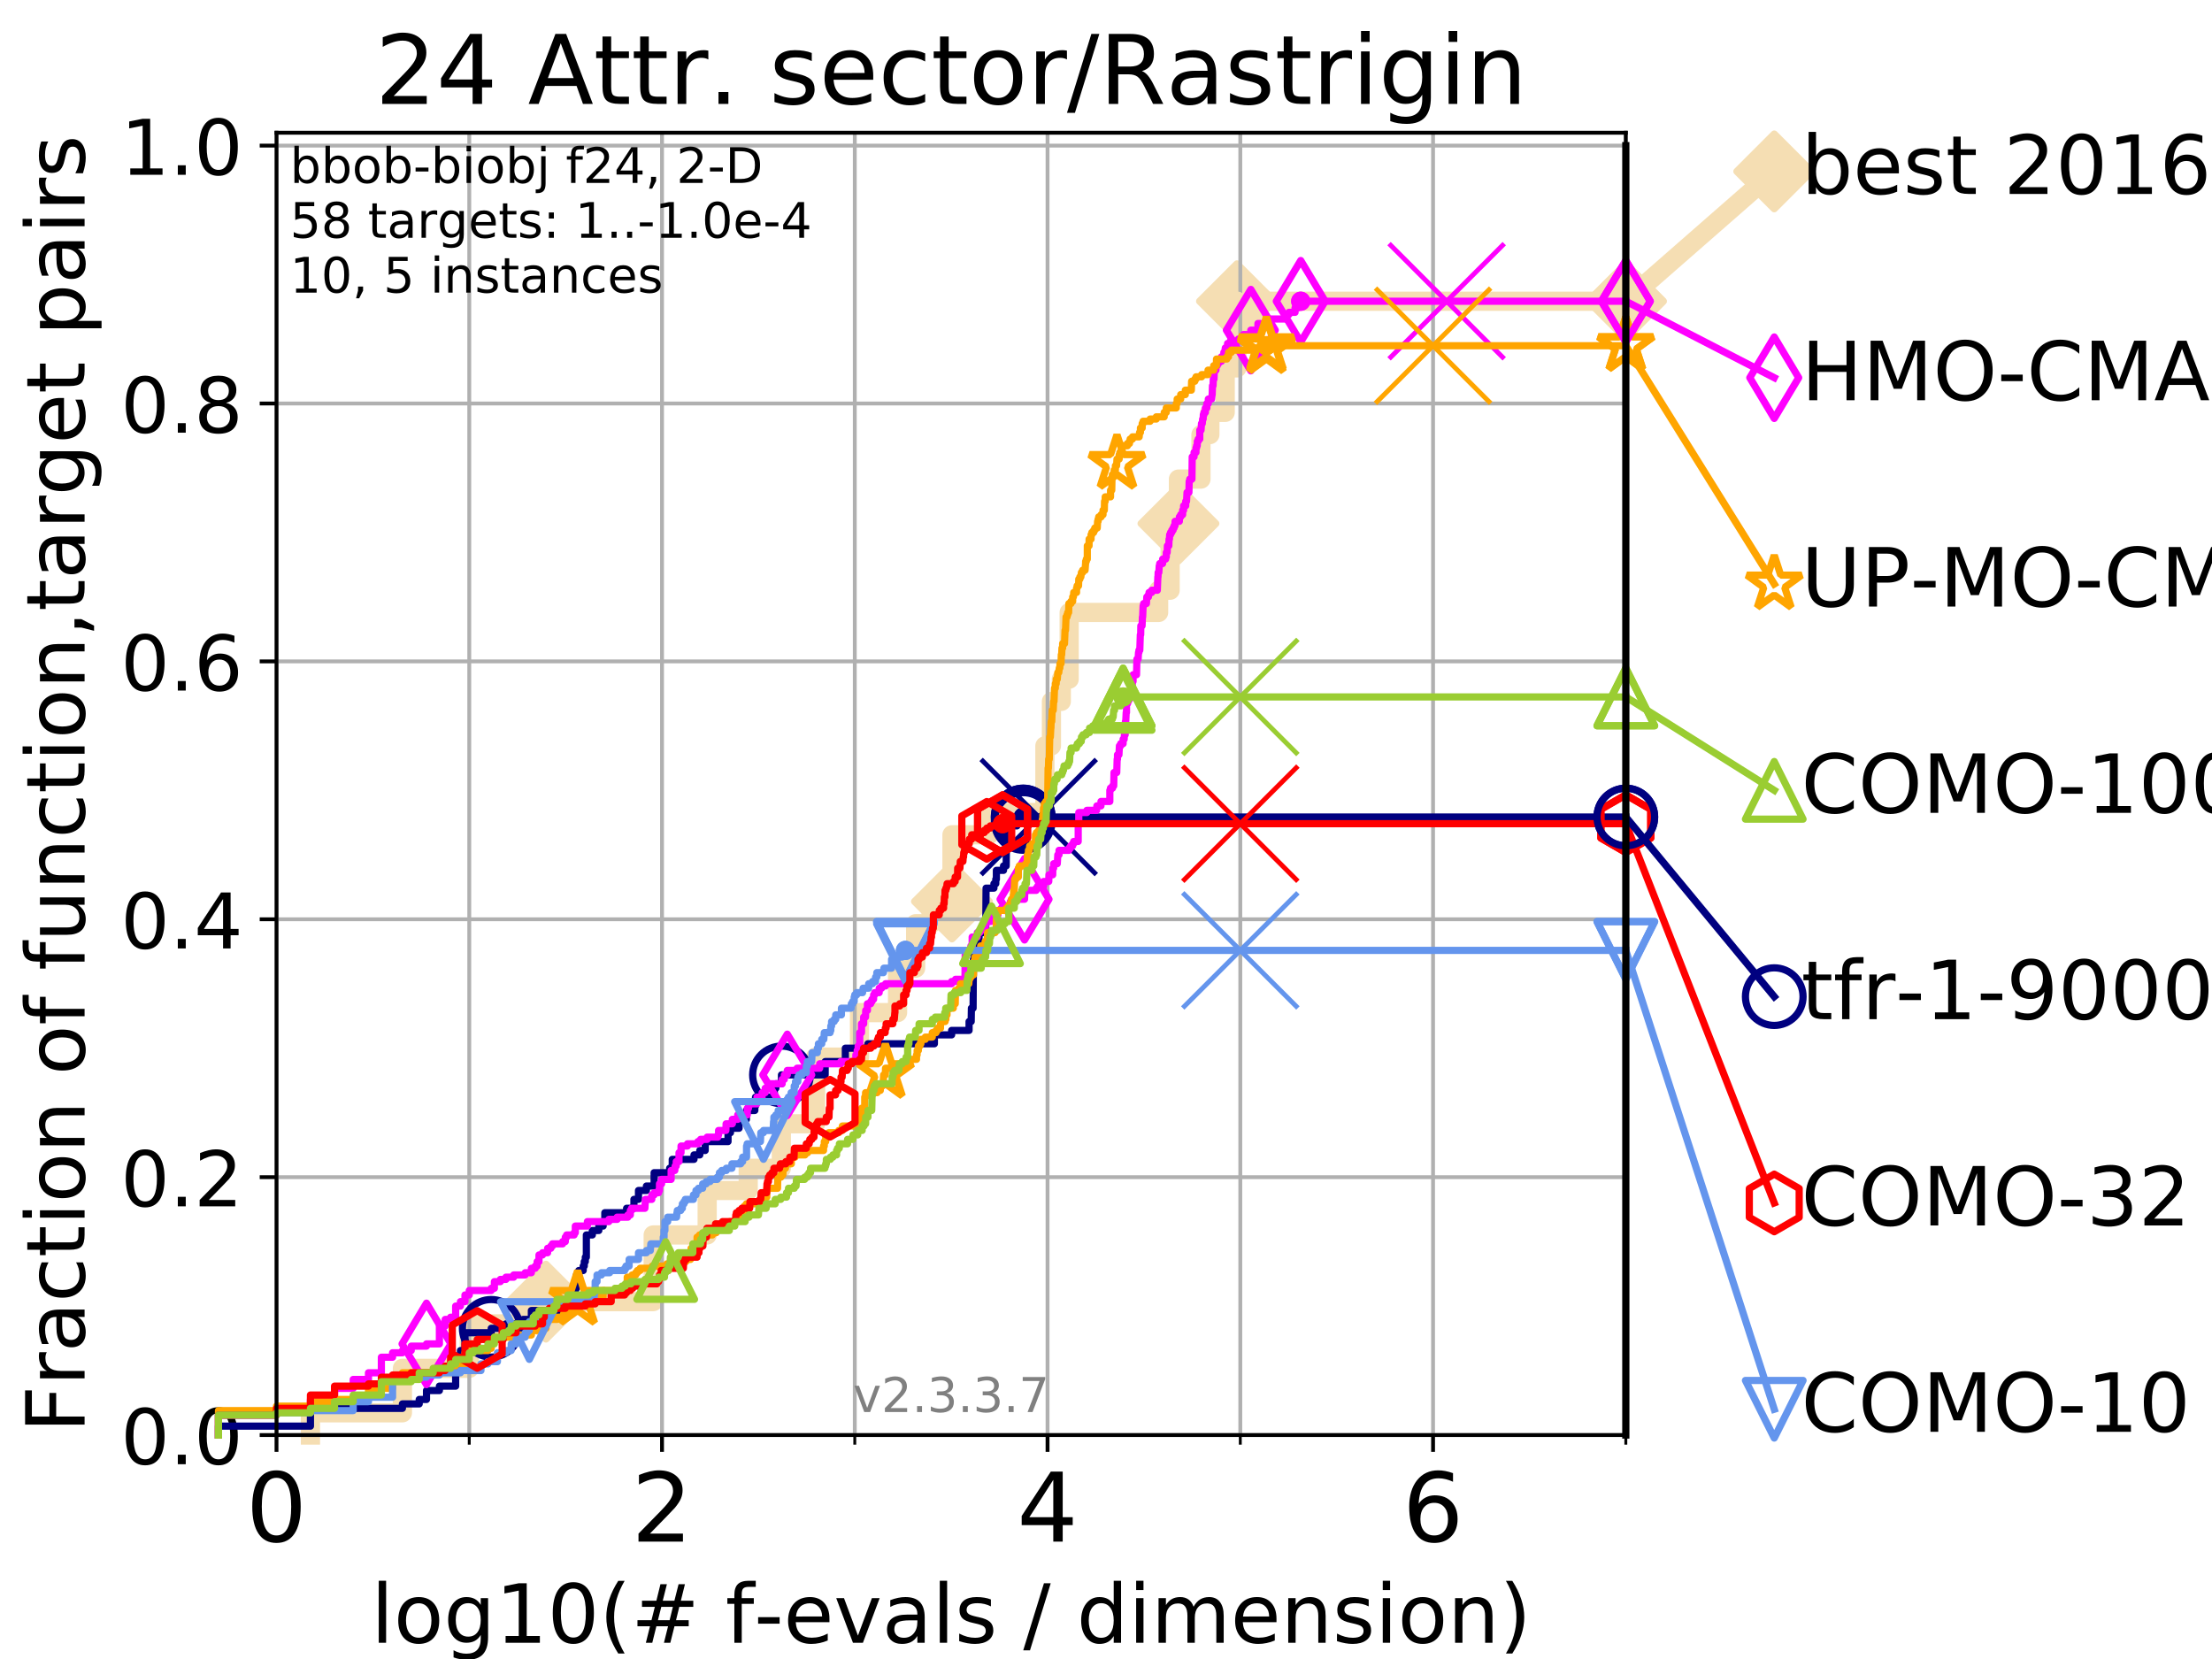 <?xml version="1.0" encoding="utf-8" standalone="no"?>
<!DOCTYPE svg PUBLIC "-//W3C//DTD SVG 1.1//EN"
  "http://www.w3.org/Graphics/SVG/1.1/DTD/svg11.dtd">
<!-- Created with matplotlib (https://matplotlib.org/) -->
<svg height="345.6pt" version="1.1" viewBox="0 0 460.8 345.6" width="460.8pt" xmlns="http://www.w3.org/2000/svg" xmlns:xlink="http://www.w3.org/1999/xlink">
 <defs>
  <style type="text/css">
*{stroke-linecap:butt;stroke-linejoin:round;}
  </style>
 </defs>
 <g id="figure_1">
  <g id="patch_1">
   <path d="M 0 345.6 
L 460.8 345.6 
L 460.8 0 
L 0 0 
z
" style="fill:#ffffff;"/>
  </g>
  <g id="axes_1">
   <g id="patch_2">
    <path d="M 57.6 298.944 
L 338.688 298.944 
L 338.688 27.648 
L 57.6 27.648 
z
" style="fill:#ffffff;"/>
   </g>
   <g id="line2d_1">
    <path d="M 64.671 298.944 
L 64.671 294.313 
L 83.83 294.313 
L 83.83 285.05 
L 97.755 285.05 
L 97.755 275.788 
L 113.735 275.788 
L 113.735 271.157 
L 136.073 271.157 
L 136.073 257.263 
L 147.318 257.263 
L 147.318 248.001 
L 155.867 248.001 
L 155.867 243.37 
L 162.771 243.37 
L 162.771 234.107 
L 169.898 234.107 
L 169.898 220.214 
L 179.05 220.214 
L 179.05 210.951 
L 186.978 210.951 
L 186.978 201.689 
L 190.746 201.689 
L 190.746 192.426 
L 193.983 192.426 
L 193.983 187.795 
L 198.313 187.795 
L 198.313 173.901 
L 206.025 173.901 
L 206.025 169.27 
L 217.671 169.27 
L 217.671 155.377 
L 219.032 155.377 
L 219.032 146.114 
L 221.09 146.114 
L 221.09 141.483 
L 222.727 141.483 
L 222.727 127.589 
L 241.362 127.589 
L 241.362 122.958 
L 243.759 122.958 
L 243.759 109.065 
L 245.492 109.065 
L 245.492 99.802 
L 250.183 99.802 
L 250.183 90.54 
L 252.035 90.54 
L 252.035 85.909 
L 255.231 85.909 
L 255.231 76.646 
L 257.685 76.646 
L 257.685 62.753 
L 338.688 62.753 
" style="fill:none;stroke:#f5deb3;stroke-linecap:square;stroke-width:4;"/>
   </g>
   <g id="line2d_2">
    <defs>
     <path d="M 0 7.778 
L 7.778 0 
L 0 -7.778 
L -7.778 0 
z
" id="md2bf218c79" style="stroke:#f5deb3;stroke-linejoin:miter;stroke-width:1.5;"/>
    </defs>
    <g>
     <use style="fill:#f5deb3;stroke:#f5deb3;stroke-linejoin:miter;stroke-width:1.5;" x="113.735" xlink:href="#md2bf218c79" y="271.157"/>
     <use style="fill:#f5deb3;stroke:#f5deb3;stroke-linejoin:miter;stroke-width:1.5;" x="198.313" xlink:href="#md2bf218c79" y="187.795"/>
     <use style="fill:#f5deb3;stroke:#f5deb3;stroke-linejoin:miter;stroke-width:1.5;" x="245.492" xlink:href="#md2bf218c79" y="109.065"/>
     <use style="fill:#f5deb3;stroke:#f5deb3;stroke-linejoin:miter;stroke-width:1.5;" x="257.685" xlink:href="#md2bf218c79" y="62.753"/>
     <use style="fill:#f5deb3;stroke:#f5deb3;stroke-linejoin:miter;stroke-width:1.5;" x="338.688" xlink:href="#md2bf218c79" y="62.753"/>
    </g>
   </g>
   <g id="line2d_3">
    <path style="fill:none;stroke:#f5deb3;stroke-linecap:square;stroke-width:4;"/>
    <g/>
   </g>
   <g id="line2d_4">
    <path d="M 338.688 62.753 
L 369.608 35.706 
" style="fill:none;stroke:#f5deb3;stroke-linecap:square;stroke-width:4;"/>
    <g>
     <use style="fill:#f5deb3;stroke:#f5deb3;stroke-linejoin:miter;stroke-width:1.5;" x="338.688" xlink:href="#md2bf218c79" y="62.753"/>
     <use style="fill:#f5deb3;stroke:#f5deb3;stroke-linejoin:miter;stroke-width:1.5;" x="369.608" xlink:href="#md2bf218c79" y="35.706"/>
    </g>
   </g>
   <g id="matplotlib.axis_1">
    <g id="xtick_1">
     <g id="line2d_5">
      <path clip-path="url(#p69971e8274)" d="M 57.6 298.944 
L 57.6 27.648 
" style="fill:none;stroke:#b0b0b0;stroke-linecap:square;stroke-width:0.8;"/>
     </g>
     <g id="line2d_6">
      <defs>
       <path d="M 0 0 
L 0 3.5 
" id="m2f91ef3903" style="stroke:#000000;stroke-width:0.8;"/>
      </defs>
      <g>
       <use style="stroke:#000000;stroke-width:0.8;" x="57.6" xlink:href="#m2f91ef3903" y="298.944"/>
      </g>
     </g>
     <g id="text_1">
      <!-- 0 -->
      <defs>
       <path d="M 31.781 66.406 
Q 24.172 66.406 20.328 58.906 
Q 16.5 51.422 16.5 36.375 
Q 16.5 21.391 20.328 13.891 
Q 24.172 6.391 31.781 6.391 
Q 39.453 6.391 43.281 13.891 
Q 47.125 21.391 47.125 36.375 
Q 47.125 51.422 43.281 58.906 
Q 39.453 66.406 31.781 66.406 
z
M 31.781 74.219 
Q 44.047 74.219 50.516 64.516 
Q 56.984 54.828 56.984 36.375 
Q 56.984 17.969 50.516 8.266 
Q 44.047 -1.422 31.781 -1.422 
Q 19.531 -1.422 13.062 8.266 
Q 6.594 17.969 6.594 36.375 
Q 6.594 54.828 13.062 64.516 
Q 19.531 74.219 31.781 74.219 
z
" id="DejaVuSans-48"/>
      </defs>
      <g transform="translate(51.237 321.141)scale(0.2 -0.2)">
       <use xlink:href="#DejaVuSans-48"/>
      </g>
     </g>
    </g>
    <g id="xtick_2">
     <g id="line2d_7">
      <path clip-path="url(#p69971e8274)" d="M 137.911 298.944 
L 137.911 27.648 
" style="fill:none;stroke:#b0b0b0;stroke-linecap:square;stroke-width:0.8;"/>
     </g>
     <g id="line2d_8">
      <g>
       <use style="stroke:#000000;stroke-width:0.8;" x="137.911" xlink:href="#m2f91ef3903" y="298.944"/>
      </g>
     </g>
     <g id="text_2">
      <!-- 2 -->
      <defs>
       <path d="M 19.188 8.297 
L 53.609 8.297 
L 53.609 0 
L 7.328 0 
L 7.328 8.297 
Q 12.938 14.109 22.625 23.891 
Q 32.328 33.688 34.812 36.531 
Q 39.547 41.844 41.422 45.531 
Q 43.312 49.219 43.312 52.781 
Q 43.312 58.594 39.234 62.25 
Q 35.156 65.922 28.609 65.922 
Q 23.969 65.922 18.812 64.312 
Q 13.672 62.703 7.812 59.422 
L 7.812 69.391 
Q 13.766 71.781 18.938 73 
Q 24.125 74.219 28.422 74.219 
Q 39.75 74.219 46.484 68.547 
Q 53.219 62.891 53.219 53.422 
Q 53.219 48.922 51.531 44.891 
Q 49.859 40.875 45.406 35.406 
Q 44.188 33.984 37.641 27.219 
Q 31.109 20.453 19.188 8.297 
z
" id="DejaVuSans-50"/>
      </defs>
      <g transform="translate(131.548 321.141)scale(0.2 -0.2)">
       <use xlink:href="#DejaVuSans-50"/>
      </g>
     </g>
    </g>
    <g id="xtick_3">
     <g id="line2d_9">
      <path clip-path="url(#p69971e8274)" d="M 218.222 298.944 
L 218.222 27.648 
" style="fill:none;stroke:#b0b0b0;stroke-linecap:square;stroke-width:0.8;"/>
     </g>
     <g id="line2d_10">
      <g>
       <use style="stroke:#000000;stroke-width:0.8;" x="218.222" xlink:href="#m2f91ef3903" y="298.944"/>
      </g>
     </g>
     <g id="text_3">
      <!-- 4 -->
      <defs>
       <path d="M 37.797 64.312 
L 12.891 25.391 
L 37.797 25.391 
z
M 35.203 72.906 
L 47.609 72.906 
L 47.609 25.391 
L 58.016 25.391 
L 58.016 17.188 
L 47.609 17.188 
L 47.609 0 
L 37.797 0 
L 37.797 17.188 
L 4.891 17.188 
L 4.891 26.703 
z
" id="DejaVuSans-52"/>
      </defs>
      <g transform="translate(211.859 321.141)scale(0.2 -0.2)">
       <use xlink:href="#DejaVuSans-52"/>
      </g>
     </g>
    </g>
    <g id="xtick_4">
     <g id="line2d_11">
      <path clip-path="url(#p69971e8274)" d="M 298.533 298.944 
L 298.533 27.648 
" style="fill:none;stroke:#b0b0b0;stroke-linecap:square;stroke-width:0.8;"/>
     </g>
     <g id="line2d_12">
      <g>
       <use style="stroke:#000000;stroke-width:0.8;" x="298.533" xlink:href="#m2f91ef3903" y="298.944"/>
      </g>
     </g>
     <g id="text_4">
      <!-- 6 -->
      <defs>
       <path d="M 33.016 40.375 
Q 26.375 40.375 22.484 35.828 
Q 18.609 31.297 18.609 23.391 
Q 18.609 15.531 22.484 10.953 
Q 26.375 6.391 33.016 6.391 
Q 39.656 6.391 43.531 10.953 
Q 47.406 15.531 47.406 23.391 
Q 47.406 31.297 43.531 35.828 
Q 39.656 40.375 33.016 40.375 
z
M 52.594 71.297 
L 52.594 62.312 
Q 48.875 64.062 45.094 64.984 
Q 41.312 65.922 37.594 65.922 
Q 27.828 65.922 22.672 59.328 
Q 17.531 52.734 16.797 39.406 
Q 19.672 43.656 24.016 45.922 
Q 28.375 48.188 33.594 48.188 
Q 44.578 48.188 50.953 41.516 
Q 57.328 34.859 57.328 23.391 
Q 57.328 12.156 50.688 5.359 
Q 44.047 -1.422 33.016 -1.422 
Q 20.359 -1.422 13.672 8.266 
Q 6.984 17.969 6.984 36.375 
Q 6.984 53.656 15.188 63.938 
Q 23.391 74.219 37.203 74.219 
Q 40.922 74.219 44.703 73.484 
Q 48.484 72.75 52.594 71.297 
z
" id="DejaVuSans-54"/>
      </defs>
      <g transform="translate(292.17 321.141)scale(0.2 -0.2)">
       <use xlink:href="#DejaVuSans-54"/>
      </g>
     </g>
    </g>
    <g id="xtick_5">
     <g id="line2d_13">
      <path clip-path="url(#p69971e8274)" d="M 97.755 298.944 
L 97.755 27.648 
" style="fill:none;stroke:#b0b0b0;stroke-linecap:square;stroke-width:0.8;"/>
     </g>
     <g id="line2d_14">
      <defs>
       <path d="M 0 0 
L 0 2 
" id="mde3519dde8" style="stroke:#000000;stroke-width:0.6;"/>
      </defs>
      <g>
       <use style="stroke:#000000;stroke-width:0.6;" x="97.755" xlink:href="#mde3519dde8" y="298.944"/>
      </g>
     </g>
    </g>
    <g id="xtick_6">
     <g id="line2d_15">
      <path clip-path="url(#p69971e8274)" d="M 178.066 298.944 
L 178.066 27.648 
" style="fill:none;stroke:#b0b0b0;stroke-linecap:square;stroke-width:0.8;"/>
     </g>
     <g id="line2d_16">
      <g>
       <use style="stroke:#000000;stroke-width:0.6;" x="178.066" xlink:href="#mde3519dde8" y="298.944"/>
      </g>
     </g>
    </g>
    <g id="xtick_7">
     <g id="line2d_17">
      <path clip-path="url(#p69971e8274)" d="M 258.377 298.944 
L 258.377 27.648 
" style="fill:none;stroke:#b0b0b0;stroke-linecap:square;stroke-width:0.8;"/>
     </g>
     <g id="line2d_18">
      <g>
       <use style="stroke:#000000;stroke-width:0.6;" x="258.377" xlink:href="#mde3519dde8" y="298.944"/>
      </g>
     </g>
    </g>
    <g id="xtick_8">
     <g id="line2d_19">
      <path clip-path="url(#p69971e8274)" d="M 338.688 298.944 
L 338.688 27.648 
" style="fill:none;stroke:#b0b0b0;stroke-linecap:square;stroke-width:0.8;"/>
     </g>
     <g id="line2d_20">
      <g>
       <use style="stroke:#000000;stroke-width:0.6;" x="338.688" xlink:href="#mde3519dde8" y="298.944"/>
      </g>
     </g>
    </g>
    <g id="text_5">
     <!-- log10(# f-evals / dimension) -->
     <defs>
      <path d="M 9.422 75.984 
L 18.406 75.984 
L 18.406 0 
L 9.422 0 
z
" id="DejaVuSans-108"/>
      <path d="M 30.609 48.391 
Q 23.391 48.391 19.188 42.75 
Q 14.984 37.109 14.984 27.297 
Q 14.984 17.484 19.156 11.844 
Q 23.344 6.203 30.609 6.203 
Q 37.797 6.203 41.984 11.859 
Q 46.188 17.531 46.188 27.297 
Q 46.188 37.016 41.984 42.703 
Q 37.797 48.391 30.609 48.391 
z
M 30.609 56 
Q 42.328 56 49.016 48.375 
Q 55.719 40.766 55.719 27.297 
Q 55.719 13.875 49.016 6.219 
Q 42.328 -1.422 30.609 -1.422 
Q 18.844 -1.422 12.172 6.219 
Q 5.516 13.875 5.516 27.297 
Q 5.516 40.766 12.172 48.375 
Q 18.844 56 30.609 56 
z
" id="DejaVuSans-111"/>
      <path d="M 45.406 27.984 
Q 45.406 37.75 41.375 43.109 
Q 37.359 48.484 30.078 48.484 
Q 22.859 48.484 18.828 43.109 
Q 14.797 37.75 14.797 27.984 
Q 14.797 18.266 18.828 12.891 
Q 22.859 7.516 30.078 7.516 
Q 37.359 7.516 41.375 12.891 
Q 45.406 18.266 45.406 27.984 
z
M 54.391 6.781 
Q 54.391 -7.172 48.188 -13.984 
Q 42 -20.797 29.203 -20.797 
Q 24.469 -20.797 20.266 -20.094 
Q 16.062 -19.391 12.109 -17.922 
L 12.109 -9.188 
Q 16.062 -11.328 19.922 -12.344 
Q 23.781 -13.375 27.781 -13.375 
Q 36.625 -13.375 41.016 -8.766 
Q 45.406 -4.156 45.406 5.172 
L 45.406 9.625 
Q 42.625 4.781 38.281 2.391 
Q 33.938 0 27.875 0 
Q 17.828 0 11.672 7.656 
Q 5.516 15.328 5.516 27.984 
Q 5.516 40.672 11.672 48.328 
Q 17.828 56 27.875 56 
Q 33.938 56 38.281 53.609 
Q 42.625 51.219 45.406 46.391 
L 45.406 54.688 
L 54.391 54.688 
z
" id="DejaVuSans-103"/>
      <path d="M 12.406 8.297 
L 28.516 8.297 
L 28.516 63.922 
L 10.984 60.406 
L 10.984 69.391 
L 28.422 72.906 
L 38.281 72.906 
L 38.281 8.297 
L 54.391 8.297 
L 54.391 0 
L 12.406 0 
z
" id="DejaVuSans-49"/>
      <path d="M 31 75.875 
Q 24.469 64.656 21.281 53.656 
Q 18.109 42.672 18.109 31.391 
Q 18.109 20.125 21.312 9.062 
Q 24.516 -2 31 -13.188 
L 23.188 -13.188 
Q 15.875 -1.703 12.234 9.375 
Q 8.594 20.453 8.594 31.391 
Q 8.594 42.281 12.203 53.312 
Q 15.828 64.359 23.188 75.875 
z
" id="DejaVuSans-40"/>
      <path d="M 51.125 44 
L 36.922 44 
L 32.812 27.688 
L 47.125 27.688 
z
M 43.797 71.781 
L 38.719 51.516 
L 52.984 51.516 
L 58.109 71.781 
L 65.922 71.781 
L 60.891 51.516 
L 76.125 51.516 
L 76.125 44 
L 58.984 44 
L 54.984 27.688 
L 70.516 27.688 
L 70.516 20.219 
L 53.078 20.219 
L 48 0 
L 40.188 0 
L 45.219 20.219 
L 30.906 20.219 
L 25.875 0 
L 18.016 0 
L 23.094 20.219 
L 7.719 20.219 
L 7.719 27.688 
L 24.906 27.688 
L 29 44 
L 13.281 44 
L 13.281 51.516 
L 30.906 51.516 
L 35.891 71.781 
z
" id="DejaVuSans-35"/>
      <path id="DejaVuSans-32"/>
      <path d="M 37.109 75.984 
L 37.109 68.5 
L 28.516 68.5 
Q 23.688 68.5 21.797 66.547 
Q 19.922 64.594 19.922 59.516 
L 19.922 54.688 
L 34.719 54.688 
L 34.719 47.703 
L 19.922 47.703 
L 19.922 0 
L 10.891 0 
L 10.891 47.703 
L 2.297 47.703 
L 2.297 54.688 
L 10.891 54.688 
L 10.891 58.5 
Q 10.891 67.625 15.141 71.797 
Q 19.391 75.984 28.609 75.984 
z
" id="DejaVuSans-102"/>
      <path d="M 4.891 31.391 
L 31.203 31.391 
L 31.203 23.391 
L 4.891 23.391 
z
" id="DejaVuSans-45"/>
      <path d="M 56.203 29.594 
L 56.203 25.203 
L 14.891 25.203 
Q 15.484 15.922 20.484 11.062 
Q 25.484 6.203 34.422 6.203 
Q 39.594 6.203 44.453 7.469 
Q 49.312 8.734 54.109 11.281 
L 54.109 2.781 
Q 49.266 0.734 44.188 -0.344 
Q 39.109 -1.422 33.891 -1.422 
Q 20.797 -1.422 13.156 6.188 
Q 5.516 13.812 5.516 26.812 
Q 5.516 40.234 12.766 48.109 
Q 20.016 56 32.328 56 
Q 43.359 56 49.781 48.891 
Q 56.203 41.797 56.203 29.594 
z
M 47.219 32.234 
Q 47.125 39.594 43.094 43.984 
Q 39.062 48.391 32.422 48.391 
Q 24.906 48.391 20.391 44.141 
Q 15.875 39.891 15.188 32.172 
z
" id="DejaVuSans-101"/>
      <path d="M 2.984 54.688 
L 12.5 54.688 
L 29.594 8.797 
L 46.688 54.688 
L 56.203 54.688 
L 35.688 0 
L 23.484 0 
z
" id="DejaVuSans-118"/>
      <path d="M 34.281 27.484 
Q 23.391 27.484 19.188 25 
Q 14.984 22.516 14.984 16.5 
Q 14.984 11.719 18.141 8.906 
Q 21.297 6.109 26.703 6.109 
Q 34.188 6.109 38.703 11.406 
Q 43.219 16.703 43.219 25.484 
L 43.219 27.484 
z
M 52.203 31.203 
L 52.203 0 
L 43.219 0 
L 43.219 8.297 
Q 40.141 3.328 35.547 0.953 
Q 30.953 -1.422 24.312 -1.422 
Q 15.922 -1.422 10.953 3.297 
Q 6 8.016 6 15.922 
Q 6 25.141 12.172 29.828 
Q 18.359 34.516 30.609 34.516 
L 43.219 34.516 
L 43.219 35.406 
Q 43.219 41.609 39.141 45 
Q 35.062 48.391 27.688 48.391 
Q 23 48.391 18.547 47.266 
Q 14.109 46.141 10.016 43.891 
L 10.016 52.203 
Q 14.938 54.109 19.578 55.047 
Q 24.219 56 28.609 56 
Q 40.484 56 46.344 49.844 
Q 52.203 43.703 52.203 31.203 
z
" id="DejaVuSans-97"/>
      <path d="M 44.281 53.078 
L 44.281 44.578 
Q 40.484 46.531 36.375 47.5 
Q 32.281 48.484 27.875 48.484 
Q 21.188 48.484 17.844 46.438 
Q 14.5 44.391 14.5 40.281 
Q 14.5 37.156 16.891 35.375 
Q 19.281 33.594 26.516 31.984 
L 29.594 31.297 
Q 39.156 29.25 43.188 25.516 
Q 47.219 21.781 47.219 15.094 
Q 47.219 7.469 41.188 3.016 
Q 35.156 -1.422 24.609 -1.422 
Q 20.219 -1.422 15.453 -0.562 
Q 10.688 0.297 5.422 2 
L 5.422 11.281 
Q 10.406 8.688 15.234 7.391 
Q 20.062 6.109 24.812 6.109 
Q 31.156 6.109 34.562 8.281 
Q 37.984 10.453 37.984 14.406 
Q 37.984 18.062 35.516 20.016 
Q 33.062 21.969 24.703 23.781 
L 21.578 24.516 
Q 13.234 26.266 9.516 29.906 
Q 5.812 33.547 5.812 39.891 
Q 5.812 47.609 11.281 51.797 
Q 16.75 56 26.812 56 
Q 31.781 56 36.172 55.266 
Q 40.578 54.547 44.281 53.078 
z
" id="DejaVuSans-115"/>
      <path d="M 25.391 72.906 
L 33.688 72.906 
L 8.297 -9.281 
L 0 -9.281 
z
" id="DejaVuSans-47"/>
      <path d="M 45.406 46.391 
L 45.406 75.984 
L 54.391 75.984 
L 54.391 0 
L 45.406 0 
L 45.406 8.203 
Q 42.578 3.328 38.25 0.953 
Q 33.938 -1.422 27.875 -1.422 
Q 17.969 -1.422 11.734 6.484 
Q 5.516 14.406 5.516 27.297 
Q 5.516 40.188 11.734 48.094 
Q 17.969 56 27.875 56 
Q 33.938 56 38.25 53.625 
Q 42.578 51.266 45.406 46.391 
z
M 14.797 27.297 
Q 14.797 17.391 18.875 11.75 
Q 22.953 6.109 30.078 6.109 
Q 37.203 6.109 41.297 11.75 
Q 45.406 17.391 45.406 27.297 
Q 45.406 37.203 41.297 42.844 
Q 37.203 48.484 30.078 48.484 
Q 22.953 48.484 18.875 42.844 
Q 14.797 37.203 14.797 27.297 
z
" id="DejaVuSans-100"/>
      <path d="M 9.422 54.688 
L 18.406 54.688 
L 18.406 0 
L 9.422 0 
z
M 9.422 75.984 
L 18.406 75.984 
L 18.406 64.594 
L 9.422 64.594 
z
" id="DejaVuSans-105"/>
      <path d="M 52 44.188 
Q 55.375 50.25 60.062 53.125 
Q 64.75 56 71.094 56 
Q 79.641 56 84.281 50.016 
Q 88.922 44.047 88.922 33.016 
L 88.922 0 
L 79.891 0 
L 79.891 32.719 
Q 79.891 40.578 77.094 44.375 
Q 74.312 48.188 68.609 48.188 
Q 61.625 48.188 57.562 43.547 
Q 53.516 38.922 53.516 30.906 
L 53.516 0 
L 44.484 0 
L 44.484 32.719 
Q 44.484 40.625 41.703 44.406 
Q 38.922 48.188 33.109 48.188 
Q 26.219 48.188 22.156 43.531 
Q 18.109 38.875 18.109 30.906 
L 18.109 0 
L 9.078 0 
L 9.078 54.688 
L 18.109 54.688 
L 18.109 46.188 
Q 21.188 51.219 25.484 53.609 
Q 29.781 56 35.688 56 
Q 41.656 56 45.828 52.969 
Q 50 49.953 52 44.188 
z
" id="DejaVuSans-109"/>
      <path d="M 54.891 33.016 
L 54.891 0 
L 45.906 0 
L 45.906 32.719 
Q 45.906 40.484 42.875 44.328 
Q 39.844 48.188 33.797 48.188 
Q 26.516 48.188 22.312 43.547 
Q 18.109 38.922 18.109 30.906 
L 18.109 0 
L 9.078 0 
L 9.078 54.688 
L 18.109 54.688 
L 18.109 46.188 
Q 21.344 51.125 25.703 53.562 
Q 30.078 56 35.797 56 
Q 45.219 56 50.047 50.172 
Q 54.891 44.344 54.891 33.016 
z
" id="DejaVuSans-110"/>
      <path d="M 8.016 75.875 
L 15.828 75.875 
Q 23.141 64.359 26.781 53.312 
Q 30.422 42.281 30.422 31.391 
Q 30.422 20.453 26.781 9.375 
Q 23.141 -1.703 15.828 -13.188 
L 8.016 -13.188 
Q 14.5 -2 17.703 9.062 
Q 20.906 20.125 20.906 31.391 
Q 20.906 42.672 17.703 53.656 
Q 14.5 64.656 8.016 75.875 
z
" id="DejaVuSans-41"/>
     </defs>
     <g transform="translate(77.303 342.218)scale(0.17 -0.17)">
      <use xlink:href="#DejaVuSans-108"/>
      <use x="27.783" xlink:href="#DejaVuSans-111"/>
      <use x="88.965" xlink:href="#DejaVuSans-103"/>
      <use x="152.441" xlink:href="#DejaVuSans-49"/>
      <use x="216.064" xlink:href="#DejaVuSans-48"/>
      <use x="279.688" xlink:href="#DejaVuSans-40"/>
      <use x="318.701" xlink:href="#DejaVuSans-35"/>
      <use x="402.49" xlink:href="#DejaVuSans-32"/>
      <use x="434.277" xlink:href="#DejaVuSans-102"/>
      <use x="469.404" xlink:href="#DejaVuSans-45"/>
      <use x="505.488" xlink:href="#DejaVuSans-101"/>
      <use x="567.012" xlink:href="#DejaVuSans-118"/>
      <use x="626.191" xlink:href="#DejaVuSans-97"/>
      <use x="687.471" xlink:href="#DejaVuSans-108"/>
      <use x="715.254" xlink:href="#DejaVuSans-115"/>
      <use x="767.354" xlink:href="#DejaVuSans-32"/>
      <use x="799.141" xlink:href="#DejaVuSans-47"/>
      <use x="832.832" xlink:href="#DejaVuSans-32"/>
      <use x="864.619" xlink:href="#DejaVuSans-100"/>
      <use x="928.096" xlink:href="#DejaVuSans-105"/>
      <use x="955.879" xlink:href="#DejaVuSans-109"/>
      <use x="1053.291" xlink:href="#DejaVuSans-101"/>
      <use x="1114.814" xlink:href="#DejaVuSans-110"/>
      <use x="1178.193" xlink:href="#DejaVuSans-115"/>
      <use x="1230.293" xlink:href="#DejaVuSans-105"/>
      <use x="1258.076" xlink:href="#DejaVuSans-111"/>
      <use x="1319.258" xlink:href="#DejaVuSans-110"/>
      <use x="1382.637" xlink:href="#DejaVuSans-41"/>
     </g>
    </g>
   </g>
   <g id="matplotlib.axis_2">
    <g id="ytick_1">
     <g id="line2d_21">
      <path clip-path="url(#p69971e8274)" d="M 57.6 298.944 
L 338.688 298.944 
" style="fill:none;stroke:#b0b0b0;stroke-linecap:square;stroke-width:0.8;"/>
     </g>
     <g id="line2d_22">
      <defs>
       <path d="M 0 0 
L -3.5 0 
" id="m8c9e30c57e" style="stroke:#000000;stroke-width:0.8;"/>
      </defs>
      <g>
       <use style="stroke:#000000;stroke-width:0.8;" x="57.6" xlink:href="#m8c9e30c57e" y="298.944"/>
      </g>
     </g>
     <g id="text_6">
      <!-- 0.0 -->
      <defs>
       <path d="M 10.688 12.406 
L 21 12.406 
L 21 0 
L 10.688 0 
z
" id="DejaVuSans-46"/>
      </defs>
      <g transform="translate(25.155 305.023)scale(0.16 -0.16)">
       <use xlink:href="#DejaVuSans-48"/>
       <use x="63.623" xlink:href="#DejaVuSans-46"/>
       <use x="95.41" xlink:href="#DejaVuSans-48"/>
      </g>
     </g>
    </g>
    <g id="ytick_2">
     <g id="line2d_23">
      <path clip-path="url(#p69971e8274)" d="M 57.6 245.222 
L 338.688 245.222 
" style="fill:none;stroke:#b0b0b0;stroke-linecap:square;stroke-width:0.8;"/>
     </g>
     <g id="line2d_24">
      <g>
       <use style="stroke:#000000;stroke-width:0.8;" x="57.6" xlink:href="#m8c9e30c57e" y="245.222"/>
      </g>
     </g>
     <g id="text_7">
      <!-- 0.2 -->
      <g transform="translate(25.155 251.301)scale(0.16 -0.16)">
       <use xlink:href="#DejaVuSans-48"/>
       <use x="63.623" xlink:href="#DejaVuSans-46"/>
       <use x="95.41" xlink:href="#DejaVuSans-50"/>
      </g>
     </g>
    </g>
    <g id="ytick_3">
     <g id="line2d_25">
      <path clip-path="url(#p69971e8274)" d="M 57.6 191.5 
L 338.688 191.5 
" style="fill:none;stroke:#b0b0b0;stroke-linecap:square;stroke-width:0.8;"/>
     </g>
     <g id="line2d_26">
      <g>
       <use style="stroke:#000000;stroke-width:0.8;" x="57.6" xlink:href="#m8c9e30c57e" y="191.5"/>
      </g>
     </g>
     <g id="text_8">
      <!-- 0.4 -->
      <g transform="translate(25.155 197.579)scale(0.16 -0.16)">
       <use xlink:href="#DejaVuSans-48"/>
       <use x="63.623" xlink:href="#DejaVuSans-46"/>
       <use x="95.41" xlink:href="#DejaVuSans-52"/>
      </g>
     </g>
    </g>
    <g id="ytick_4">
     <g id="line2d_27">
      <path clip-path="url(#p69971e8274)" d="M 57.6 137.778 
L 338.688 137.778 
" style="fill:none;stroke:#b0b0b0;stroke-linecap:square;stroke-width:0.8;"/>
     </g>
     <g id="line2d_28">
      <g>
       <use style="stroke:#000000;stroke-width:0.8;" x="57.6" xlink:href="#m8c9e30c57e" y="137.778"/>
      </g>
     </g>
     <g id="text_9">
      <!-- 0.6 -->
      <g transform="translate(25.155 143.857)scale(0.16 -0.16)">
       <use xlink:href="#DejaVuSans-48"/>
       <use x="63.623" xlink:href="#DejaVuSans-46"/>
       <use x="95.41" xlink:href="#DejaVuSans-54"/>
      </g>
     </g>
    </g>
    <g id="ytick_5">
     <g id="line2d_29">
      <path clip-path="url(#p69971e8274)" d="M 57.6 84.056 
L 338.688 84.056 
" style="fill:none;stroke:#b0b0b0;stroke-linecap:square;stroke-width:0.8;"/>
     </g>
     <g id="line2d_30">
      <g>
       <use style="stroke:#000000;stroke-width:0.8;" x="57.6" xlink:href="#m8c9e30c57e" y="84.056"/>
      </g>
     </g>
     <g id="text_10">
      <!-- 0.8 -->
      <defs>
       <path d="M 31.781 34.625 
Q 24.75 34.625 20.719 30.859 
Q 16.703 27.094 16.703 20.516 
Q 16.703 13.922 20.719 10.156 
Q 24.75 6.391 31.781 6.391 
Q 38.812 6.391 42.859 10.172 
Q 46.922 13.969 46.922 20.516 
Q 46.922 27.094 42.891 30.859 
Q 38.875 34.625 31.781 34.625 
z
M 21.922 38.812 
Q 15.578 40.375 12.031 44.719 
Q 8.5 49.078 8.5 55.328 
Q 8.5 64.062 14.719 69.141 
Q 20.953 74.219 31.781 74.219 
Q 42.672 74.219 48.875 69.141 
Q 55.078 64.062 55.078 55.328 
Q 55.078 49.078 51.531 44.719 
Q 48 40.375 41.703 38.812 
Q 48.828 37.156 52.797 32.312 
Q 56.781 27.484 56.781 20.516 
Q 56.781 9.906 50.312 4.234 
Q 43.844 -1.422 31.781 -1.422 
Q 19.734 -1.422 13.25 4.234 
Q 6.781 9.906 6.781 20.516 
Q 6.781 27.484 10.781 32.312 
Q 14.797 37.156 21.922 38.812 
z
M 18.312 54.391 
Q 18.312 48.734 21.844 45.562 
Q 25.391 42.391 31.781 42.391 
Q 38.141 42.391 41.719 45.562 
Q 45.312 48.734 45.312 54.391 
Q 45.312 60.062 41.719 63.234 
Q 38.141 66.406 31.781 66.406 
Q 25.391 66.406 21.844 63.234 
Q 18.312 60.062 18.312 54.391 
z
" id="DejaVuSans-56"/>
      </defs>
      <g transform="translate(25.155 90.135)scale(0.16 -0.16)">
       <use xlink:href="#DejaVuSans-48"/>
       <use x="63.623" xlink:href="#DejaVuSans-46"/>
       <use x="95.41" xlink:href="#DejaVuSans-56"/>
      </g>
     </g>
    </g>
    <g id="ytick_6">
     <g id="line2d_31">
      <path clip-path="url(#p69971e8274)" d="M 57.6 30.334 
L 338.688 30.334 
" style="fill:none;stroke:#b0b0b0;stroke-linecap:square;stroke-width:0.8;"/>
     </g>
     <g id="line2d_32">
      <g>
       <use style="stroke:#000000;stroke-width:0.8;" x="57.6" xlink:href="#m8c9e30c57e" y="30.334"/>
      </g>
     </g>
     <g id="text_11">
      <!-- 1.0 -->
      <g transform="translate(25.155 36.413)scale(0.16 -0.16)">
       <use xlink:href="#DejaVuSans-49"/>
       <use x="63.623" xlink:href="#DejaVuSans-46"/>
       <use x="95.41" xlink:href="#DejaVuSans-48"/>
      </g>
     </g>
    </g>
    <g id="text_12">
     <!-- Fraction of function,target pairs -->
     <defs>
      <path d="M 9.812 72.906 
L 51.703 72.906 
L 51.703 64.594 
L 19.672 64.594 
L 19.672 43.109 
L 48.578 43.109 
L 48.578 34.812 
L 19.672 34.812 
L 19.672 0 
L 9.812 0 
z
" id="DejaVuSans-70"/>
      <path d="M 41.109 46.297 
Q 39.594 47.172 37.812 47.578 
Q 36.031 48 33.891 48 
Q 26.266 48 22.188 43.047 
Q 18.109 38.094 18.109 28.812 
L 18.109 0 
L 9.078 0 
L 9.078 54.688 
L 18.109 54.688 
L 18.109 46.188 
Q 20.953 51.172 25.484 53.578 
Q 30.031 56 36.531 56 
Q 37.453 56 38.578 55.875 
Q 39.703 55.766 41.062 55.516 
z
" id="DejaVuSans-114"/>
      <path d="M 48.781 52.594 
L 48.781 44.188 
Q 44.969 46.297 41.141 47.344 
Q 37.312 48.391 33.406 48.391 
Q 24.656 48.391 19.812 42.844 
Q 14.984 37.312 14.984 27.297 
Q 14.984 17.281 19.812 11.734 
Q 24.656 6.203 33.406 6.203 
Q 37.312 6.203 41.141 7.25 
Q 44.969 8.297 48.781 10.406 
L 48.781 2.094 
Q 45.016 0.344 40.984 -0.531 
Q 36.969 -1.422 32.422 -1.422 
Q 20.062 -1.422 12.781 6.344 
Q 5.516 14.109 5.516 27.297 
Q 5.516 40.672 12.859 48.328 
Q 20.219 56 33.016 56 
Q 37.156 56 41.109 55.141 
Q 45.062 54.297 48.781 52.594 
z
" id="DejaVuSans-99"/>
      <path d="M 18.312 70.219 
L 18.312 54.688 
L 36.812 54.688 
L 36.812 47.703 
L 18.312 47.703 
L 18.312 18.016 
Q 18.312 11.328 20.141 9.422 
Q 21.969 7.516 27.594 7.516 
L 36.812 7.516 
L 36.812 0 
L 27.594 0 
Q 17.188 0 13.234 3.875 
Q 9.281 7.766 9.281 18.016 
L 9.281 47.703 
L 2.688 47.703 
L 2.688 54.688 
L 9.281 54.688 
L 9.281 70.219 
z
" id="DejaVuSans-116"/>
      <path d="M 8.5 21.578 
L 8.5 54.688 
L 17.484 54.688 
L 17.484 21.922 
Q 17.484 14.156 20.5 10.266 
Q 23.531 6.391 29.594 6.391 
Q 36.859 6.391 41.078 11.031 
Q 45.312 15.672 45.312 23.688 
L 45.312 54.688 
L 54.297 54.688 
L 54.297 0 
L 45.312 0 
L 45.312 8.406 
Q 42.047 3.422 37.719 1 
Q 33.406 -1.422 27.688 -1.422 
Q 18.266 -1.422 13.375 4.438 
Q 8.5 10.297 8.5 21.578 
z
M 31.109 56 
z
" id="DejaVuSans-117"/>
      <path d="M 11.719 12.406 
L 22.016 12.406 
L 22.016 4 
L 14.016 -11.625 
L 7.719 -11.625 
L 11.719 4 
z
" id="DejaVuSans-44"/>
      <path d="M 18.109 8.203 
L 18.109 -20.797 
L 9.078 -20.797 
L 9.078 54.688 
L 18.109 54.688 
L 18.109 46.391 
Q 20.953 51.266 25.266 53.625 
Q 29.594 56 35.594 56 
Q 45.562 56 51.781 48.094 
Q 58.016 40.188 58.016 27.297 
Q 58.016 14.406 51.781 6.484 
Q 45.562 -1.422 35.594 -1.422 
Q 29.594 -1.422 25.266 0.953 
Q 20.953 3.328 18.109 8.203 
z
M 48.688 27.297 
Q 48.688 37.203 44.609 42.844 
Q 40.531 48.484 33.406 48.484 
Q 26.266 48.484 22.188 42.844 
Q 18.109 37.203 18.109 27.297 
Q 18.109 17.391 22.188 11.75 
Q 26.266 6.109 33.406 6.109 
Q 40.531 6.109 44.609 11.75 
Q 48.688 17.391 48.688 27.297 
z
" id="DejaVuSans-112"/>
     </defs>
     <g transform="translate(17.62 298.435)rotate(-90)scale(0.17 -0.17)">
      <use xlink:href="#DejaVuSans-70"/>
      <use x="57.41" xlink:href="#DejaVuSans-114"/>
      <use x="98.523" xlink:href="#DejaVuSans-97"/>
      <use x="159.803" xlink:href="#DejaVuSans-99"/>
      <use x="214.783" xlink:href="#DejaVuSans-116"/>
      <use x="253.992" xlink:href="#DejaVuSans-105"/>
      <use x="281.775" xlink:href="#DejaVuSans-111"/>
      <use x="342.957" xlink:href="#DejaVuSans-110"/>
      <use x="406.336" xlink:href="#DejaVuSans-32"/>
      <use x="438.123" xlink:href="#DejaVuSans-111"/>
      <use x="499.305" xlink:href="#DejaVuSans-102"/>
      <use x="534.51" xlink:href="#DejaVuSans-32"/>
      <use x="566.297" xlink:href="#DejaVuSans-102"/>
      <use x="601.502" xlink:href="#DejaVuSans-117"/>
      <use x="664.881" xlink:href="#DejaVuSans-110"/>
      <use x="728.26" xlink:href="#DejaVuSans-99"/>
      <use x="783.24" xlink:href="#DejaVuSans-116"/>
      <use x="822.449" xlink:href="#DejaVuSans-105"/>
      <use x="850.232" xlink:href="#DejaVuSans-111"/>
      <use x="911.414" xlink:href="#DejaVuSans-110"/>
      <use x="974.793" xlink:href="#DejaVuSans-44"/>
      <use x="1006.58" xlink:href="#DejaVuSans-116"/>
      <use x="1045.789" xlink:href="#DejaVuSans-97"/>
      <use x="1107.068" xlink:href="#DejaVuSans-114"/>
      <use x="1148.166" xlink:href="#DejaVuSans-103"/>
      <use x="1211.643" xlink:href="#DejaVuSans-101"/>
      <use x="1273.166" xlink:href="#DejaVuSans-116"/>
      <use x="1312.375" xlink:href="#DejaVuSans-32"/>
      <use x="1344.162" xlink:href="#DejaVuSans-112"/>
      <use x="1407.639" xlink:href="#DejaVuSans-97"/>
      <use x="1468.918" xlink:href="#DejaVuSans-105"/>
      <use x="1496.701" xlink:href="#DejaVuSans-114"/>
      <use x="1537.814" xlink:href="#DejaVuSans-115"/>
     </g>
    </g>
   </g>
   <g id="line2d_33">
    <defs>
     <path d="M 0 1.5 
C 0.398 1.5 0.779 1.342 1.061 1.061 
C 1.342 0.779 1.5 0.398 1.5 0 
C 1.5 -0.398 1.342 -0.779 1.061 -1.061 
C 0.779 -1.342 0.398 -1.5 0 -1.5 
C -0.398 -1.5 -0.779 -1.342 -1.061 -1.061 
C -1.342 -0.779 -1.5 -0.398 -1.5 0 
C -1.5 0.398 -1.342 0.779 -1.061 1.061 
C -0.779 1.342 -0.398 1.5 0 1.5 
z
" id="m11f5e22541" style="stroke:#f5deb3;"/>
    </defs>
    <g>
     <use style="fill:#f5deb3;stroke:#f5deb3;" x="257.685" xlink:href="#m11f5e22541" y="62.753"/>
     <use style="fill:#f5deb3;stroke:#f5deb3;" x="257.685" xlink:href="#m11f5e22541" y="62.753"/>
    </g>
   </g>
   <g id="line2d_34">
    <defs>
     <path d="M 0 1.5 
C 0.398 1.5 0.779 1.342 1.061 1.061 
C 1.342 0.779 1.5 0.398 1.5 0 
C 1.5 -0.398 1.342 -0.779 1.061 -1.061 
C 0.779 -1.342 0.398 -1.5 0 -1.5 
C -0.398 -1.5 -0.779 -1.342 -1.061 -1.061 
C -1.342 -0.779 -1.5 -0.398 -1.5 0 
C -1.5 0.398 -1.342 0.779 -1.061 1.061 
C -0.779 1.342 -0.398 1.5 0 1.5 
z
" id="m0d043549e8" style="stroke:#000080;"/>
    </defs>
    <g>
     <use style="fill:#000080;stroke:#000080;" x="213.152" xlink:href="#m0d043549e8" y="170.196"/>
     <use style="fill:#000080;stroke:#000080;" x="213.152" xlink:href="#m0d043549e8" y="170.196"/>
    </g>
   </g>
   <g id="line2d_35">
    <path d="M 45.512 298.944 
L 45.512 297.092 
L 64.671 297.092 
L 64.671 293.387 
L 83.83 293.387 
L 83.83 292.46 
L 87.33 292.46 
L 87.33 291.534 
L 88.847 291.534 
L 88.847 289.682 
L 91.535 289.682 
L 91.535 288.755 
L 94.921 288.755 
L 94.921 285.05 
L 95.918 285.05 
L 95.918 281.345 
L 96.861 281.345 
L 96.861 277.64 
L 102.331 277.64 
L 102.331 276.714 
L 105.398 276.714 
L 105.398 275.788 
L 108.949 275.788 
L 108.949 274.862 
L 110.694 274.862 
L 110.694 273.009 
L 116.914 273.009 
L 116.914 272.083 
L 118.577 272.083 
L 118.577 271.157 
L 119.603 271.157 
L 119.603 269.304 
L 119.85 269.304 
L 119.85 268.378 
L 120.094 268.378 
L 120.094 265.599 
L 120.572 265.599 
L 120.572 264.673 
L 121.49 264.673 
L 121.49 263.747 
L 121.712 263.747 
L 121.712 262.821 
L 121.931 262.821 
L 121.931 261.894 
L 122.148 261.894 
L 122.148 257.263 
L 123.394 257.263 
L 123.394 256.337 
L 124.744 256.337 
L 124.744 255.411 
L 125.648 255.411 
L 125.648 254.484 
L 125.996 254.484 
L 125.996 252.632 
L 130.532 252.632 
L 130.532 251.706 
L 132.06 251.706 
L 132.06 249.853 
L 133.01 249.853 
L 133.01 248.001 
L 134.661 248.001 
L 134.661 247.075 
L 136.266 247.075 
L 136.266 244.296 
L 139.494 244.296 
L 139.494 243.37 
L 140.042 243.37 
L 140.042 241.517 
L 144.57 241.517 
L 144.57 240.591 
L 145.777 240.591 
L 145.777 239.665 
L 146.906 239.665 
L 146.906 237.812 
L 151.661 237.812 
L 151.661 235.96 
L 152.169 235.96 
L 152.169 235.033 
L 153.96 235.033 
L 153.96 233.181 
L 155.489 233.181 
L 155.489 231.328 
L 157.243 231.328 
L 157.243 230.402 
L 157.387 230.402 
L 157.387 228.55 
L 161.307 228.55 
L 161.307 226.697 
L 161.623 226.697 
L 161.623 225.771 
L 162.792 225.771 
L 162.792 223.918 
L 171.896 223.918 
L 171.908 221.14 
L 176.102 221.14 
L 176.102 218.361 
L 180.804 218.361 
L 180.804 217.435 
L 194.649 217.435 
L 194.649 215.582 
L 198.244 215.582 
L 198.244 214.656 
L 201.874 214.656 
L 201.874 212.804 
L 202.318 212.804 
L 202.362 210.025 
L 202.715 210.025 
L 202.779 199.836 
L 202.958 199.836 
L 202.958 197.984 
L 203.877 197.984 
L 203.987 194.279 
L 205.344 194.279 
L 205.415 185.016 
L 207.053 185.016 
L 207.053 184.09 
L 207.439 184.09 
L 207.439 183.164 
L 207.564 183.164 
L 207.564 181.311 
L 209.05 181.311 
L 209.05 180.385 
L 209.604 180.385 
L 209.66 175.754 
L 209.738 175.754 
L 209.788 172.049 
L 211.844 172.049 
L 211.844 171.123 
L 213.152 171.123 
L 213.152 170.196 
L 338.688 170.196 
L 338.688 170.196 
" style="fill:none;stroke:#000080;stroke-linecap:square;stroke-width:1.5;"/>
   </g>
   <g id="line2d_36">
    <defs>
     <path d="M 0 6 
C 1.591 6 3.117 5.368 4.243 4.243 
C 5.368 3.117 6 1.591 6 0 
C 6 -1.591 5.368 -3.117 4.243 -4.243 
C 3.117 -5.368 1.591 -6 0 -6 
C -1.591 -6 -3.117 -5.368 -4.243 -4.243 
C -5.368 -3.117 -6 -1.591 -6 0 
C -6 1.591 -5.368 3.117 -4.243 4.243 
C -3.117 5.368 -1.591 6 0 6 
z
" id="m2ab2a6d737" style="stroke:#000080;stroke-width:1.5;"/>
    </defs>
    <g>
     <use style="fill-opacity:0;stroke:#000080;stroke-width:1.5;" x="102.331" xlink:href="#m2ab2a6d737" y="276.714"/>
     <use style="fill-opacity:0;stroke:#000080;stroke-width:1.5;" x="162.792" xlink:href="#m2ab2a6d737" y="223.918"/>
     <use style="fill-opacity:0;stroke:#000080;stroke-width:1.5;" x="213.152" xlink:href="#m2ab2a6d737" y="171.123"/>
     <use style="fill-opacity:0;stroke:#000080;stroke-width:1.5;" x="213.152" xlink:href="#m2ab2a6d737" y="170.196"/>
     <use style="fill-opacity:0;stroke:#000080;stroke-width:1.5;" x="213.152" xlink:href="#m2ab2a6d737" y="170.196"/>
     <use style="fill-opacity:0;stroke:#000080;stroke-width:1.5;" x="338.688" xlink:href="#m2ab2a6d737" y="170.196"/>
    </g>
   </g>
   <g id="line2d_37">
    <path style="fill:none;stroke:#000080;stroke-linecap:square;stroke-width:1.5;"/>
    <g/>
   </g>
   <g id="line2d_38">
    <path clip-path="url(#p69971e8274)" d="M 216.385 170.196 
" style="fill:none;stroke:#000080;stroke-linecap:square;stroke-width:1.5;"/>
    <defs>
     <path d="M -12 12 
L 12 -12 
M -12 -12 
L 12 12 
" id="mdf226b1e89" style="stroke:#000080;"/>
    </defs>
    <g clip-path="url(#p69971e8274)">
     <use style="fill:#000080;stroke:#000080;" x="216.385" xlink:href="#mdf226b1e89" y="170.196"/>
    </g>
   </g>
   <g id="line2d_39">
    <defs>
     <path d="M 0 1.5 
C 0.398 1.5 0.779 1.342 1.061 1.061 
C 1.342 0.779 1.5 0.398 1.5 0 
C 1.5 -0.398 1.342 -0.779 1.061 -1.061 
C 0.779 -1.342 0.398 -1.5 0 -1.5 
C -0.398 -1.5 -0.779 -1.342 -1.061 -1.061 
C -1.342 -0.779 -1.5 -0.398 -1.5 0 
C -1.5 0.398 -1.342 0.779 -1.061 1.061 
C -0.779 1.342 -0.398 1.5 0 1.5 
z
" id="m355c635466" style="stroke:#ff00ff;"/>
    </defs>
    <g>
     <use style="fill:#ff00ff;stroke:#ff00ff;" x="270.966" xlink:href="#m355c635466" y="62.753"/>
     <use style="fill:#ff00ff;stroke:#ff00ff;" x="270.966" xlink:href="#m355c635466" y="62.753"/>
    </g>
   </g>
   <g id="line2d_40">
    <path d="M 45.512 298.944 
L 45.512 294.776 
L 57.6 294.776 
L 57.6 293.387 
L 64.671 293.387 
L 64.671 291.534 
L 69.688 291.534 
L 69.688 289.218 
L 73.579 289.218 
L 73.579 287.366 
L 76.759 287.366 
L 76.759 285.977 
L 79.447 285.977 
L 79.447 282.735 
L 81.776 282.735 
L 81.776 281.809 
L 83.83 281.809 
L 83.83 281.345 
L 85.667 281.345 
L 85.667 280.419 
L 88.847 280.419 
L 88.847 279.956 
L 91.535 279.956 
L 91.535 276.251 
L 92.738 276.251 
L 92.738 274.862 
L 93.864 274.862 
L 93.864 274.399 
L 94.921 274.399 
L 94.921 272.083 
L 95.918 272.083 
L 95.918 271.157 
L 96.861 271.157 
L 96.861 269.767 
L 97.755 269.767 
L 97.755 268.841 
L 102.331 268.841 
L 102.331 268.378 
L 102.989 268.378 
L 102.989 266.989 
L 104.235 266.989 
L 104.235 266.526 
L 105.398 266.526 
L 105.398 266.062 
L 107.009 266.062 
L 107.009 265.599 
L 109.402 265.599 
L 109.402 265.136 
L 110.694 265.136 
L 110.694 264.21 
L 111.506 264.21 
L 111.506 263.747 
L 111.897 263.747 
L 111.897 262.821 
L 112.281 262.821 
L 112.281 261.431 
L 113.023 261.431 
L 113.023 260.968 
L 114.08 260.968 
L 114.08 260.042 
L 114.751 260.042 
L 114.751 259.579 
L 115.077 259.579 
L 115.077 259.116 
L 117.203 259.116 
L 117.203 258.653 
L 117.765 258.653 
L 117.765 257.726 
L 118.04 257.726 
L 118.04 257.263 
L 119.603 257.263 
L 119.603 256.8 
L 119.85 256.8 
L 119.85 255.411 
L 122.362 255.411 
L 122.362 254.484 
L 126.839 254.484 
L 126.839 254.021 
L 128.561 254.021 
L 128.561 253.558 
L 130.796 253.558 
L 130.796 253.095 
L 131.313 253.095 
L 131.313 252.169 
L 131.566 252.169 
L 131.566 251.706 
L 134.343 251.706 
L 134.45 249.853 
L 135.78 249.853 
L 135.78 248.927 
L 136.266 248.927 
L 136.266 248.464 
L 137.199 248.464 
L 137.199 248.001 
L 137.38 248.001 
L 137.38 246.611 
L 137.823 246.611 
L 137.823 245.685 
L 139.809 245.685 
L 139.809 243.833 
L 140.574 243.833 
L 140.649 242.906 
L 140.871 242.906 
L 140.871 241.98 
L 141.45 241.98 
L 141.45 240.128 
L 141.872 240.128 
L 141.872 238.738 
L 143.209 238.738 
L 143.209 238.275 
L 145.384 238.275 
L 145.384 237.812 
L 145.943 237.812 
L 145.943 237.349 
L 147.318 237.349 
L 147.318 236.886 
L 149.557 236.886 
L 149.557 236.423 
L 149.691 236.423 
L 149.691 235.496 
L 151.219 235.496 
L 151.26 234.107 
L 152.55 234.107 
L 152.55 233.181 
L 153.68 233.181 
L 153.68 232.255 
L 155.679 232.255 
L 155.679 230.865 
L 155.929 230.865 
L 155.929 230.402 
L 156.053 230.402 
L 156.053 229.939 
L 157.698 229.939 
L 157.698 228.55 
L 158.758 228.55 
L 158.758 227.623 
L 159.406 227.623 
L 159.406 226.697 
L 160.128 226.697 
L 160.128 225.771 
L 162.938 225.771 
L 162.938 224.845 
L 163.389 224.845 
L 163.389 223.918 
L 164.005 223.918 
L 164.005 222.992 
L 166.048 222.992 
L 166.048 222.529 
L 170.754 222.529 
L 170.754 221.603 
L 175.14 221.603 
L 175.14 221.14 
L 178.292 221.14 
L 178.292 219.75 
L 178.573 219.75 
L 178.573 218.824 
L 178.767 218.824 
L 178.767 217.898 
L 179.099 217.898 
L 179.099 215.119 
L 179.465 215.119 
L 179.465 213.267 
L 179.918 213.267 
L 179.918 211.877 
L 180.305 211.877 
L 180.344 210.488 
L 180.7 210.488 
L 180.7 209.099 
L 181.383 209.099 
L 181.383 208.635 
L 181.641 208.635 
L 181.641 208.172 
L 181.986 208.172 
L 181.986 207.246 
L 182.207 207.246 
L 182.207 206.783 
L 183.151 206.783 
L 183.151 205.857 
L 183.658 205.857 
L 183.658 205.394 
L 184.48 205.394 
L 184.48 204.931 
L 198.23 204.931 
L 198.23 204.467 
L 199.048 204.467 
L 199.048 204.004 
L 201.021 204.004 
L 201.068 198.91 
L 201.327 198.91 
L 201.327 197.984 
L 202.247 197.984 
L 202.247 197.057 
L 202.515 197.057 
L 202.519 195.205 
L 203.59 195.205 
L 203.59 194.279 
L 204.1 194.279 
L 204.1 193.816 
L 204.548 193.816 
L 204.548 193.353 
L 205.267 193.353 
L 205.365 191.963 
L 206.388 191.963 
L 206.388 191.5 
L 206.873 191.5 
L 206.873 190.574 
L 207.897 190.574 
L 207.897 189.648 
L 208.579 189.648 
L 208.579 189.184 
L 209.309 189.184 
L 209.309 188.721 
L 210.429 188.721 
L 210.488 187.795 
L 211.643 187.795 
L 211.643 187.332 
L 213.429 187.332 
L 213.478 185.943 
L 213.576 185.943 
L 213.576 185.479 
L 215.856 185.479 
L 215.856 185.016 
L 216.18 185.016 
L 216.18 184.553 
L 217.424 184.553 
L 217.424 183.627 
L 218.477 183.627 
L 218.519 182.238 
L 219.299 182.238 
L 219.319 180.848 
L 219.493 180.848 
L 219.493 179.922 
L 220.252 179.922 
L 220.362 178.07 
L 220.612 178.07 
L 220.612 177.143 
L 222.683 177.143 
L 222.683 176.68 
L 223.024 176.68 
L 223.024 176.217 
L 223.443 176.217 
L 223.443 175.754 
L 223.67 175.754 
L 223.67 175.291 
L 224.607 175.291 
L 224.613 171.586 
L 224.728 171.586 
L 224.728 169.27 
L 226.415 169.27 
L 226.415 168.807 
L 228.442 168.807 
L 228.495 167.881 
L 229.354 167.881 
L 229.354 166.955 
L 231.196 166.955 
L 231.196 164.639 
L 231.328 164.639 
L 231.328 164.176 
L 231.765 164.176 
L 231.765 163.713 
L 232.011 163.713 
L 232.066 160.934 
L 232.639 160.934 
L 232.725 158.155 
L 232.791 158.155 
L 232.791 157.229 
L 233.097 157.229 
L 233.195 155.377 
L 233.459 155.377 
L 233.459 154.914 
L 233.965 154.914 
L 233.965 153.987 
L 234.188 153.987 
L 234.237 153.061 
L 234.396 153.061 
L 234.446 150.282 
L 234.516 150.282 
L 234.606 148.43 
L 234.671 148.43 
L 234.671 146.577 
L 234.894 146.577 
L 234.894 146.114 
L 235.07 146.114 
L 235.07 145.651 
L 235.345 145.651 
L 235.451 144.262 
L 235.613 144.262 
L 235.613 143.799 
L 235.782 143.799 
L 235.883 142.409 
L 235.904 142.409 
L 235.904 141.946 
L 236.038 141.946 
L 236.047 140.557 
L 236.761 140.557 
L 236.838 137.315 
L 237.091 137.315 
L 237.174 135.926 
L 237.257 135.926 
L 237.257 135.462 
L 237.44 135.462 
L 237.549 132.221 
L 237.627 132.221 
L 237.654 130.368 
L 237.915 130.368 
L 237.988 128.516 
L 238.035 128.516 
L 238.13 126.2 
L 238.235 126.2 
L 238.235 125.737 
L 238.822 125.737 
L 238.9 124.348 
L 239.242 124.348 
L 239.242 123.884 
L 239.37 123.884 
L 239.37 123.421 
L 239.921 123.421 
L 239.921 122.958 
L 241.091 122.958 
L 241.202 120.179 
L 241.236 120.179 
L 241.262 119.253 
L 241.407 119.253 
L 241.491 117.864 
L 241.586 117.864 
L 241.586 117.401 
L 242.194 117.401 
L 242.194 116.475 
L 242.823 116.475 
L 242.823 116.011 
L 242.961 116.011 
L 242.961 115.085 
L 243.144 115.085 
L 243.19 113.696 
L 243.487 113.696 
L 243.539 112.306 
L 243.619 112.306 
L 243.66 111.38 
L 243.85 111.38 
L 243.85 110.917 
L 244.103 110.917 
L 244.103 110.454 
L 244.371 110.454 
L 244.371 109.991 
L 244.578 109.991 
L 244.578 109.528 
L 244.779 109.528 
L 244.791 108.601 
L 245.684 108.601 
L 245.684 107.675 
L 245.958 107.675 
L 245.958 107.212 
L 246.367 107.212 
L 246.367 106.286 
L 246.567 106.286 
L 246.567 105.36 
L 247.007 105.36 
L 247.007 104.433 
L 247.18 104.433 
L 247.278 102.581 
L 247.675 102.581 
L 247.727 100.265 
L 247.851 100.265 
L 247.851 99.802 
L 248.304 99.802 
L 248.359 95.171 
L 248.741 95.171 
L 248.741 94.245 
L 249.143 94.245 
L 249.143 93.318 
L 249.269 93.318 
L 249.269 92.855 
L 249.405 92.855 
L 249.423 91.929 
L 249.611 91.929 
L 249.611 91.466 
L 249.934 91.466 
L 249.934 89.614 
L 250.199 89.614 
L 250.293 88.224 
L 250.46 88.224 
L 250.525 87.298 
L 250.64 87.298 
L 250.675 86.372 
L 250.816 86.372 
L 250.816 85.909 
L 251.103 85.909 
L 251.103 84.982 
L 251.416 84.982 
L 251.416 84.056 
L 251.714 84.056 
L 251.714 83.13 
L 252.395 83.13 
L 252.506 82.204 
L 252.521 82.204 
L 252.582 80.351 
L 252.703 80.351 
L 252.752 78.962 
L 252.9 78.962 
L 252.961 77.109 
L 253.305 77.109 
L 253.305 76.183 
L 253.582 76.183 
L 253.582 75.72 
L 253.848 75.72 
L 253.848 75.257 
L 254.443 75.257 
L 254.443 74.331 
L 254.947 74.331 
L 254.947 73.404 
L 255.143 73.404 
L 255.252 72.478 
L 255.723 72.478 
L 255.723 71.552 
L 256.28 71.552 
L 256.28 71.089 
L 257.989 71.089 
L 257.989 70.626 
L 259.005 70.626 
L 259.005 69.699 
L 260.569 69.699 
L 260.569 68.773 
L 262.011 68.773 
L 262.057 67.384 
L 264.209 67.384 
L 264.209 66.457 
L 267.762 66.457 
L 267.762 65.531 
L 268.504 65.531 
L 268.504 65.068 
L 269.783 65.068 
L 269.783 64.142 
L 270.383 64.142 
L 270.383 63.216 
L 270.966 63.216 
L 270.966 62.753 
L 338.688 62.753 
L 338.688 62.753 
" style="fill:none;stroke:#ff00ff;stroke-linecap:square;stroke-width:1.5;"/>
   </g>
   <g id="line2d_41">
    <defs>
     <path d="M 0 8.485 
L 5.091 0 
L 0 -8.485 
L -5.091 0 
z
" id="m41566881d1" style="stroke:#ff00ff;stroke-linejoin:miter;stroke-width:1.5;"/>
    </defs>
    <g>
     <use style="fill-opacity:0;stroke:#ff00ff;stroke-linejoin:miter;stroke-width:1.5;" x="88.847" xlink:href="#m41566881d1" y="279.956"/>
     <use style="fill-opacity:0;stroke:#ff00ff;stroke-linejoin:miter;stroke-width:1.5;" x="164.005" xlink:href="#m41566881d1" y="223.918"/>
     <use style="fill-opacity:0;stroke:#ff00ff;stroke-linejoin:miter;stroke-width:1.5;" x="213.429" xlink:href="#m41566881d1" y="187.332"/>
     <use style="fill-opacity:0;stroke:#ff00ff;stroke-linejoin:miter;stroke-width:1.5;" x="260.569" xlink:href="#m41566881d1" y="68.773"/>
     <use style="fill-opacity:0;stroke:#ff00ff;stroke-linejoin:miter;stroke-width:1.5;" x="270.966" xlink:href="#m41566881d1" y="62.753"/>
     <use style="fill-opacity:0;stroke:#ff00ff;stroke-linejoin:miter;stroke-width:1.5;" x="338.688" xlink:href="#m41566881d1" y="62.753"/>
    </g>
   </g>
   <g id="line2d_42">
    <path style="fill:none;stroke:#ff00ff;stroke-linecap:square;stroke-width:1.5;"/>
    <g/>
   </g>
   <g id="line2d_43">
    <path clip-path="url(#p69971e8274)" d="M 301.363 62.753 
" style="fill:none;stroke:#ff00ff;stroke-linecap:square;stroke-width:1.5;"/>
    <defs>
     <path d="M -12 12 
L 12 -12 
M -12 -12 
L 12 12 
" id="m8da96edba4" style="stroke:#ff00ff;"/>
    </defs>
    <g clip-path="url(#p69971e8274)">
     <use style="fill:#ff00ff;stroke:#ff00ff;" x="301.363" xlink:href="#m8da96edba4" y="62.753"/>
    </g>
   </g>
   <g id="line2d_44">
    <defs>
     <path d="M 0 1.5 
C 0.398 1.5 0.779 1.342 1.061 1.061 
C 1.342 0.779 1.5 0.398 1.5 0 
C 1.5 -0.398 1.342 -0.779 1.061 -1.061 
C 0.779 -1.342 0.398 -1.5 0 -1.5 
C -0.398 -1.5 -0.779 -1.342 -1.061 -1.061 
C -1.342 -0.779 -1.5 -0.398 -1.5 0 
C -1.5 0.398 -1.342 0.779 -1.061 1.061 
C -0.779 1.342 -0.398 1.5 0 1.5 
z
" id="mf5d48f1738" style="stroke:#ffa500;"/>
    </defs>
    <g>
     <use style="fill:#ffa500;stroke:#ffa500;" x="263.809" xlink:href="#mf5d48f1738" y="72.015"/>
     <use style="fill:#ffa500;stroke:#ffa500;" x="263.809" xlink:href="#mf5d48f1738" y="72.015"/>
    </g>
   </g>
   <g id="line2d_45">
    <path d="M 45.512 298.944 
L 45.512 293.85 
L 57.6 293.85 
L 57.6 292.923 
L 64.671 292.923 
L 64.671 291.997 
L 69.688 291.997 
L 69.688 291.534 
L 73.579 291.534 
L 73.579 291.071 
L 76.759 291.071 
L 76.759 289.682 
L 79.447 289.682 
L 79.447 289.218 
L 81.776 289.218 
L 81.776 286.903 
L 83.83 286.903 
L 83.83 285.977 
L 90.243 285.977 
L 90.243 285.514 
L 93.864 285.514 
L 93.864 284.587 
L 94.921 284.587 
L 94.921 284.124 
L 96.861 284.124 
L 96.861 281.809 
L 97.755 281.809 
L 97.755 281.345 
L 101.647 281.345 
L 101.647 280.882 
L 102.331 280.882 
L 102.331 279.493 
L 102.989 279.493 
L 102.989 278.567 
L 107.009 278.567 
L 107.009 278.104 
L 110.694 278.104 
L 110.694 277.177 
L 111.897 277.177 
L 111.897 276.714 
L 113.735 276.714 
L 113.735 274.862 
L 116.02 274.862 
L 116.02 274.399 
L 118.04 274.399 
L 118.04 272.546 
L 119.097 272.546 
L 119.097 271.157 
L 120.335 271.157 
L 120.335 270.694 
L 124.928 270.694 
L 124.928 270.231 
L 125.648 270.231 
L 125.648 268.841 
L 128.856 268.841 
L 128.856 268.378 
L 130.264 268.378 
L 130.264 267.915 
L 130.398 267.915 
L 130.398 267.452 
L 130.665 267.452 
L 130.665 266.062 
L 131.691 266.062 
L 131.691 265.599 
L 132.423 265.599 
L 132.423 265.136 
L 132.777 265.136 
L 132.777 264.673 
L 133.353 264.673 
L 133.353 264.21 
L 135.879 264.21 
L 135.879 263.747 
L 138.927 263.747 
L 138.927 263.284 
L 140.797 263.284 
L 140.797 262.821 
L 142.884 262.821 
L 142.884 262.357 
L 143.841 262.357 
L 143.841 260.968 
L 143.965 260.968 
L 143.965 260.042 
L 145.213 260.042 
L 145.213 257.726 
L 145.722 257.726 
L 145.722 257.263 
L 148.402 257.263 
L 148.402 256.8 
L 149.196 256.8 
L 149.196 256.337 
L 149.602 256.337 
L 149.602 255.411 
L 151.056 255.411 
L 151.056 254.948 
L 152.014 254.948 
L 152.014 254.484 
L 153.431 254.484 
L 153.431 254.021 
L 154.236 254.021 
L 154.236 253.558 
L 154.675 253.558 
L 154.675 252.632 
L 155.07 252.632 
L 155.07 251.243 
L 155.489 251.243 
L 155.489 250.779 
L 158.706 250.779 
L 158.706 250.316 
L 159.355 250.316 
L 159.355 249.39 
L 159.733 249.39 
L 159.758 247.538 
L 161.977 247.538 
L 162.021 245.222 
L 162.687 245.222 
L 162.687 244.759 
L 163.082 244.759 
L 163.165 243.37 
L 163.63 243.37 
L 163.689 242.443 
L 164.843 242.443 
L 164.843 241.054 
L 165.626 241.054 
L 165.626 240.591 
L 167.688 240.591 
L 167.688 240.128 
L 168.248 240.128 
L 168.248 239.665 
L 171.557 239.665 
L 171.557 238.738 
L 171.721 238.738 
L 171.721 237.812 
L 172.007 237.812 
L 172.007 236.886 
L 172.649 236.886 
L 172.649 235.96 
L 174.733 235.96 
L 174.733 235.496 
L 175.477 235.496 
L 175.477 234.57 
L 178.429 234.57 
L 178.429 234.107 
L 179.271 234.107 
L 179.311 232.718 
L 179.497 232.718 
L 179.497 230.865 
L 180.136 230.865 
L 180.136 228.55 
L 180.313 228.55 
L 180.313 227.623 
L 182.722 227.623 
L 182.722 227.16 
L 183.384 227.16 
L 183.384 226.234 
L 183.771 226.234 
L 183.771 225.771 
L 183.978 225.771 
L 184.077 223.918 
L 184.438 223.918 
L 184.468 222.529 
L 185.949 222.529 
L 185.949 222.066 
L 188.2 222.066 
L 188.2 221.14 
L 189.383 221.14 
L 189.383 220.677 
L 190.926 220.677 
L 190.926 219.75 
L 191.055 219.75 
L 191.055 218.824 
L 191.318 218.824 
L 191.318 217.898 
L 191.633 217.898 
L 191.633 217.435 
L 191.84 217.435 
L 191.84 216.509 
L 192.758 216.509 
L 192.758 216.045 
L 194.209 216.045 
L 194.209 215.119 
L 194.993 215.119 
L 194.993 214.656 
L 195.274 214.656 
L 195.274 214.193 
L 195.922 214.193 
L 195.922 213.267 
L 196.038 213.267 
L 196.038 212.804 
L 196.885 212.804 
L 196.885 212.34 
L 197.05 212.34 
L 197.05 211.414 
L 197.286 211.414 
L 197.286 210.025 
L 198.586 210.025 
L 198.586 209.099 
L 198.993 209.099 
L 199.043 206.32 
L 199.758 206.32 
L 199.758 205.857 
L 200.077 205.857 
L 200.077 204.931 
L 201.821 204.931 
L 201.874 204.004 
L 202.003 204.004 
L 202.003 203.541 
L 202.279 203.541 
L 202.279 203.078 
L 202.806 203.078 
L 202.863 200.299 
L 203.081 200.299 
L 203.081 199.373 
L 203.811 199.373 
L 203.811 198.447 
L 204.265 198.447 
L 204.291 197.057 
L 205.116 197.057 
L 205.219 196.131 
L 205.567 196.131 
L 205.567 195.668 
L 205.694 195.668 
L 205.724 194.279 
L 207.292 194.279 
L 207.292 193.816 
L 207.49 193.816 
L 207.571 191.5 
L 207.659 191.5 
L 207.675 190.111 
L 207.976 190.111 
L 207.976 189.648 
L 209.653 189.648 
L 209.653 189.184 
L 210.027 189.184 
L 210.027 188.721 
L 210.364 188.721 
L 210.364 188.258 
L 210.685 188.258 
L 210.685 187.332 
L 211.036 187.332 
L 211.093 186.406 
L 211.155 186.406 
L 211.155 185.479 
L 211.284 185.479 
L 211.376 183.164 
L 211.631 183.164 
L 211.631 182.701 
L 212.137 182.701 
L 212.142 180.848 
L 212.335 180.848 
L 212.335 180.385 
L 213.676 180.385 
L 213.676 179.922 
L 214.005 179.922 
L 214.022 178.07 
L 214.235 178.07 
L 214.235 177.143 
L 214.443 177.143 
L 214.501 176.217 
L 215.026 176.217 
L 215.026 175.754 
L 215.703 175.754 
L 215.703 173.901 
L 215.913 173.901 
L 215.913 173.438 
L 216.367 173.438 
L 216.367 172.975 
L 216.733 172.975 
L 216.733 172.512 
L 217.031 172.512 
L 217.14 170.66 
L 217.237 170.66 
L 217.237 169.733 
L 217.35 169.733 
L 217.375 168.344 
L 217.55 168.344 
L 217.55 167.418 
L 217.871 167.418 
L 217.871 166.955 
L 218.251 166.955 
L 218.336 160.008 
L 218.404 160.008 
L 218.456 158.155 
L 218.58 158.155 
L 218.683 153.524 
L 218.807 153.524 
L 218.902 151.672 
L 218.929 151.672 
L 218.973 150.282 
L 219.097 150.282 
L 219.185 147.967 
L 219.403 147.967 
L 219.484 146.114 
L 219.573 146.114 
L 219.678 143.336 
L 219.848 143.336 
L 219.848 142.409 
L 220.03 142.409 
L 220.035 141.483 
L 220.252 141.483 
L 220.362 140.094 
L 220.563 140.094 
L 220.666 139.167 
L 220.781 139.167 
L 220.814 138.241 
L 221.033 138.241 
L 221.089 136.389 
L 221.165 136.389 
L 221.225 134.999 
L 221.366 134.999 
L 221.366 134.073 
L 221.758 134.073 
L 221.867 131.294 
L 221.965 131.294 
L 222.075 128.516 
L 222.285 128.516 
L 222.285 128.053 
L 222.425 128.053 
L 222.425 127.589 
L 222.616 127.589 
L 222.665 125.737 
L 223.102 125.737 
L 223.102 125.274 
L 223.457 125.274 
L 223.457 124.348 
L 223.61 124.348 
L 223.678 123.421 
L 224.266 123.421 
L 224.266 122.495 
L 224.382 122.495 
L 224.382 122.032 
L 224.679 122.032 
L 224.728 120.643 
L 224.956 120.643 
L 224.956 120.179 
L 225.164 120.179 
L 225.272 119.253 
L 225.53 119.253 
L 225.53 118.79 
L 226.04 118.79 
L 226.143 117.401 
L 226.156 117.401 
L 226.156 116.938 
L 226.305 116.938 
L 226.305 116.475 
L 226.503 116.475 
L 226.51 113.696 
L 226.872 113.696 
L 226.881 112.306 
L 227.287 112.306 
L 227.287 111.38 
L 227.45 111.38 
L 227.45 110.917 
L 227.835 110.917 
L 227.835 110.454 
L 228.066 110.454 
L 228.066 109.991 
L 228.576 109.991 
L 228.65 108.601 
L 228.758 108.601 
L 228.758 108.138 
L 228.884 108.138 
L 228.884 107.675 
L 229.387 107.675 
L 229.387 107.212 
L 229.779 107.212 
L 229.779 106.286 
L 230.051 106.286 
L 230.093 104.433 
L 230.233 104.433 
L 230.233 103.507 
L 231.346 103.507 
L 231.346 102.118 
L 231.598 102.118 
L 231.656 99.339 
L 231.726 99.339 
L 231.726 98.876 
L 232.099 98.876 
L 232.099 97.95 
L 232.358 97.95 
L 232.358 97.023 
L 232.606 97.023 
L 232.686 95.634 
L 233.147 95.634 
L 233.147 94.708 
L 233.279 94.708 
L 233.279 94.245 
L 233.573 94.245 
L 233.646 92.855 
L 234.866 92.855 
L 234.866 92.392 
L 235.284 92.392 
L 235.284 91.929 
L 235.428 91.929 
L 235.428 91.466 
L 235.918 91.466 
L 235.918 91.003 
L 237.31 91.003 
L 237.391 90.077 
L 237.574 90.077 
L 237.574 89.15 
L 237.939 89.15 
L 237.939 88.224 
L 238.122 88.224 
L 238.122 87.761 
L 239.586 87.761 
L 239.586 87.298 
L 240.877 87.298 
L 240.877 86.835 
L 242.525 86.835 
L 242.525 85.909 
L 242.956 85.909 
L 242.956 84.982 
L 245.037 84.982 
L 245.037 84.056 
L 245.223 84.056 
L 245.223 83.13 
L 245.96 83.13 
L 245.96 82.204 
L 246.922 82.204 
L 246.922 81.277 
L 248.18 81.277 
L 248.236 79.425 
L 248.902 79.425 
L 248.902 78.962 
L 249.161 78.962 
L 249.161 78.499 
L 250.323 78.499 
L 250.323 78.036 
L 251.653 78.036 
L 251.653 77.109 
L 252.832 77.109 
L 252.832 76.183 
L 253.399 76.183 
L 253.417 74.794 
L 255.573 74.794 
L 255.573 74.331 
L 255.921 74.331 
L 255.921 73.404 
L 256.513 73.404 
L 256.513 72.941 
L 261.701 72.941 
L 261.701 72.478 
L 263.809 72.478 
L 263.809 72.015 
L 338.688 72.015 
L 338.688 72.015 
" style="fill:none;stroke:#ffa500;stroke-linecap:square;stroke-width:1.5;"/>
   </g>
   <g id="line2d_46">
    <defs>
     <path d="M 0 -6 
L -1.347 -1.854 
L -5.706 -1.854 
L -2.18 0.708 
L -3.527 4.854 
L -0 2.292 
L 3.527 4.854 
L 2.18 0.708 
L 5.706 -1.854 
L 1.347 -1.854 
z
" id="m4a91fd6edc" style="stroke:#ffa500;stroke-linejoin:bevel;stroke-width:1.5;"/>
    </defs>
    <g>
     <use style="fill-opacity:0;stroke:#ffa500;stroke-linejoin:bevel;stroke-width:1.5;" x="120.335" xlink:href="#m4a91fd6edc" y="270.694"/>
     <use style="fill-opacity:0;stroke:#ffa500;stroke-linejoin:bevel;stroke-width:1.5;" x="184.438" xlink:href="#m4a91fd6edc" y="223.455"/>
     <use style="fill-opacity:0;stroke:#ffa500;stroke-linejoin:bevel;stroke-width:1.5;" x="232.686" xlink:href="#m4a91fd6edc" y="96.56"/>
     <use style="fill-opacity:0;stroke:#ffa500;stroke-linejoin:bevel;stroke-width:1.5;" x="263.809" xlink:href="#m4a91fd6edc" y="72.478"/>
     <use style="fill-opacity:0;stroke:#ffa500;stroke-linejoin:bevel;stroke-width:1.5;" x="263.809" xlink:href="#m4a91fd6edc" y="72.015"/>
     <use style="fill-opacity:0;stroke:#ffa500;stroke-linejoin:bevel;stroke-width:1.5;" x="338.688" xlink:href="#m4a91fd6edc" y="72.015"/>
    </g>
   </g>
   <g id="line2d_47">
    <path style="fill:none;stroke:#ffa500;stroke-linecap:square;stroke-width:1.5;"/>
    <g/>
   </g>
   <g id="line2d_48">
    <path clip-path="url(#p69971e8274)" d="M 298.533 72.015 
" style="fill:none;stroke:#ffa500;stroke-linecap:square;stroke-width:1.5;"/>
    <defs>
     <path d="M -12 12 
L 12 -12 
M -12 -12 
L 12 12 
" id="m88da7d02a9" style="stroke:#ffa500;"/>
    </defs>
    <g clip-path="url(#p69971e8274)">
     <use style="fill:#ffa500;stroke:#ffa500;" x="298.533" xlink:href="#m88da7d02a9" y="72.015"/>
    </g>
   </g>
   <g id="line2d_49">
    <defs>
     <path d="M 0 1.5 
C 0.398 1.5 0.779 1.342 1.061 1.061 
C 1.342 0.779 1.5 0.398 1.5 0 
C 1.5 -0.398 1.342 -0.779 1.061 -1.061 
C 0.779 -1.342 0.398 -1.5 0 -1.5 
C -0.398 -1.5 -0.779 -1.342 -1.061 -1.061 
C -1.342 -0.779 -1.5 -0.398 -1.5 0 
C -1.5 0.398 -1.342 0.779 -1.061 1.061 
C -0.779 1.342 -0.398 1.5 0 1.5 
z
" id="m579b8deae7" style="stroke:#6495ed;"/>
    </defs>
    <g>
     <use style="fill:#6495ed;stroke:#6495ed;" x="188.619" xlink:href="#m579b8deae7" y="197.984"/>
     <use style="fill:#6495ed;stroke:#6495ed;" x="188.619" xlink:href="#m579b8deae7" y="197.984"/>
    </g>
   </g>
   <g id="line2d_50">
    <path d="M 45.512 298.944 
L 45.512 294.776 
L 57.6 294.776 
L 57.6 294.313 
L 64.671 294.313 
L 64.671 293.85 
L 73.579 293.85 
L 73.579 291.997 
L 76.759 291.997 
L 76.759 291.071 
L 81.776 291.071 
L 81.776 286.903 
L 88.847 286.903 
L 88.847 286.44 
L 91.535 286.44 
L 91.535 285.977 
L 95.918 285.977 
L 95.918 285.514 
L 100.193 285.514 
L 100.193 284.124 
L 101.647 284.124 
L 101.647 283.661 
L 103.623 283.661 
L 103.623 281.809 
L 105.398 281.809 
L 105.398 281.345 
L 106.489 281.345 
L 106.489 279.956 
L 107.515 279.956 
L 107.515 279.03 
L 108.484 279.03 
L 108.484 278.567 
L 109.402 278.567 
L 109.402 277.64 
L 109.843 277.64 
L 109.843 277.177 
L 110.274 277.177 
L 110.274 275.325 
L 111.105 275.325 
L 111.105 274.399 
L 113.383 274.399 
L 113.383 273.935 
L 113.735 273.935 
L 113.735 273.472 
L 115.077 273.472 
L 115.077 272.546 
L 115.711 272.546 
L 115.711 272.083 
L 116.323 272.083 
L 116.323 271.62 
L 116.914 271.62 
L 116.914 271.157 
L 117.486 271.157 
L 117.486 270.694 
L 121.265 270.694 
L 121.265 270.231 
L 123.791 270.231 
L 123.791 269.304 
L 123.985 269.304 
L 123.985 266.989 
L 124.369 266.989 
L 124.369 265.599 
L 125.292 265.599 
L 125.292 265.136 
L 127.003 265.136 
L 127.003 264.673 
L 130.128 264.673 
L 130.128 264.21 
L 130.398 264.21 
L 130.398 263.747 
L 131.056 263.747 
L 131.056 262.357 
L 133.01 262.357 
L 133.01 260.968 
L 134.661 260.968 
L 134.661 260.505 
L 135.482 260.505 
L 135.582 259.116 
L 138.171 259.116 
L 138.171 257.726 
L 138.341 257.726 
L 138.341 256.337 
L 138.511 256.337 
L 138.511 254.484 
L 139.091 254.484 
L 139.091 253.558 
L 140.944 253.558 
L 141.018 252.632 
L 141.09 252.632 
L 141.09 252.169 
L 141.802 252.169 
L 141.802 251.706 
L 142.148 251.706 
L 142.148 250.779 
L 142.486 250.779 
L 142.486 250.316 
L 142.753 250.316 
L 142.753 249.853 
L 144.451 249.853 
L 144.451 248.927 
L 144.982 248.927 
L 144.982 248.001 
L 145.497 248.001 
L 145.497 247.538 
L 146.378 247.538 
L 146.378 246.611 
L 147.113 246.611 
L 147.113 246.148 
L 147.918 246.148 
L 147.918 245.685 
L 149.423 245.685 
L 149.423 245.222 
L 149.868 245.222 
L 149.868 244.296 
L 150.344 244.296 
L 150.344 243.833 
L 151.301 243.833 
L 151.301 243.37 
L 152.474 243.37 
L 152.474 242.443 
L 154.304 242.443 
L 154.304 241.98 
L 154.708 241.98 
L 154.708 241.054 
L 155.521 241.054 
L 155.521 238.738 
L 155.647 238.738 
L 155.647 238.275 
L 157.301 238.275 
L 157.301 237.812 
L 158.412 237.812 
L 158.493 235.96 
L 159.046 235.96 
L 159.046 235.496 
L 161.054 235.496 
L 161.146 233.644 
L 161.215 233.644 
L 161.215 232.718 
L 161.623 232.718 
L 161.623 232.255 
L 162.109 232.255 
L 162.109 231.328 
L 163.469 231.328 
L 163.469 229.939 
L 163.966 229.939 
L 163.966 229.013 
L 164.238 229.013 
L 164.238 228.55 
L 164.806 228.55 
L 164.806 227.623 
L 165.447 227.623 
L 165.447 226.234 
L 165.715 226.234 
L 165.715 225.308 
L 166.204 225.308 
L 166.204 224.382 
L 166.426 224.382 
L 166.426 223.918 
L 167.109 223.918 
L 167.109 223.455 
L 167.97 223.455 
L 167.97 222.066 
L 168.187 222.066 
L 168.187 221.14 
L 169.085 221.14 
L 169.172 219.287 
L 170.27 219.287 
L 170.27 218.361 
L 170.487 218.361 
L 170.487 217.435 
L 171.186 217.435 
L 171.186 216.509 
L 171.62 216.509 
L 171.709 215.119 
L 172.921 215.119 
L 172.921 214.656 
L 173.073 214.656 
L 173.073 213.73 
L 173.234 213.73 
L 173.234 212.804 
L 173.778 212.804 
L 173.778 212.34 
L 174.098 212.34 
L 174.098 211.414 
L 175.283 211.414 
L 175.283 210.025 
L 177.291 210.025 
L 177.354 209.099 
L 177.625 209.099 
L 177.625 208.635 
L 177.944 208.635 
L 177.944 207.709 
L 178.058 207.709 
L 178.058 207.246 
L 178.463 207.246 
L 178.463 206.783 
L 179.689 206.783 
L 179.8 205.857 
L 180.96 205.857 
L 180.96 204.931 
L 181.761 204.931 
L 181.761 204.467 
L 182.399 204.467 
L 182.399 203.541 
L 182.655 203.541 
L 182.655 202.615 
L 184.027 202.615 
L 184.132 201.689 
L 185.732 201.689 
L 185.732 199.836 
L 186.879 199.836 
L 186.879 199.373 
L 187.925 199.373 
L 187.925 198.447 
L 188.619 198.447 
L 188.619 197.984 
L 338.688 197.984 
L 338.688 197.984 
" style="fill:none;stroke:#6495ed;stroke-linecap:square;stroke-width:1.5;"/>
   </g>
   <g id="line2d_51">
    <defs>
     <path d="M -0 6 
L 6 -6 
L -6 -6 
z
" id="mb8c6564eb1" style="stroke:#6495ed;stroke-linejoin:miter;stroke-width:1.5;"/>
    </defs>
    <g>
     <use style="fill-opacity:0;stroke:#6495ed;stroke-linejoin:miter;stroke-width:1.5;" x="110.274" xlink:href="#mb8c6564eb1" y="277.177"/>
     <use style="fill-opacity:0;stroke:#6495ed;stroke-linejoin:miter;stroke-width:1.5;" x="159.046" xlink:href="#mb8c6564eb1" y="235.496"/>
     <use style="fill-opacity:0;stroke:#6495ed;stroke-linejoin:miter;stroke-width:1.5;" x="188.619" xlink:href="#mb8c6564eb1" y="198.447"/>
     <use style="fill-opacity:0;stroke:#6495ed;stroke-linejoin:miter;stroke-width:1.5;" x="188.619" xlink:href="#mb8c6564eb1" y="197.984"/>
     <use style="fill-opacity:0;stroke:#6495ed;stroke-linejoin:miter;stroke-width:1.5;" x="188.619" xlink:href="#mb8c6564eb1" y="197.984"/>
     <use style="fill-opacity:0;stroke:#6495ed;stroke-linejoin:miter;stroke-width:1.5;" x="338.688" xlink:href="#mb8c6564eb1" y="197.984"/>
    </g>
   </g>
   <g id="line2d_52">
    <path style="fill:none;stroke:#6495ed;stroke-linecap:square;stroke-width:1.5;"/>
    <g/>
   </g>
   <g id="line2d_53">
    <path clip-path="url(#p69971e8274)" d="M 258.377 197.984 
" style="fill:none;stroke:#6495ed;stroke-linecap:square;stroke-width:1.5;"/>
    <defs>
     <path d="M -12 12 
L 12 -12 
M -12 -12 
L 12 12 
" id="mb691a9f083" style="stroke:#6495ed;"/>
    </defs>
    <g clip-path="url(#p69971e8274)">
     <use style="fill:#6495ed;stroke:#6495ed;" x="258.377" xlink:href="#mb691a9f083" y="197.984"/>
    </g>
   </g>
   <g id="line2d_54">
    <defs>
     <path d="M 0 1.5 
C 0.398 1.5 0.779 1.342 1.061 1.061 
C 1.342 0.779 1.5 0.398 1.5 0 
C 1.5 -0.398 1.342 -0.779 1.061 -1.061 
C 0.779 -1.342 0.398 -1.5 0 -1.5 
C -0.398 -1.5 -0.779 -1.342 -1.061 -1.061 
C -1.342 -0.779 -1.5 -0.398 -1.5 0 
C -1.5 0.398 -1.342 0.779 -1.061 1.061 
C -0.779 1.342 -0.398 1.5 0 1.5 
z
" id="mb403b3901f" style="stroke:#ff0000;"/>
    </defs>
    <g>
     <use style="fill:#ff0000;stroke:#ff0000;" x="208.852" xlink:href="#mb403b3901f" y="171.586"/>
     <use style="fill:#ff0000;stroke:#ff0000;" x="208.852" xlink:href="#mb403b3901f" y="171.586"/>
    </g>
   </g>
   <g id="line2d_55">
    <path d="M 45.512 298.944 
L 45.512 294.776 
L 57.6 294.776 
L 57.6 293.387 
L 64.671 293.387 
L 64.671 290.608 
L 69.688 290.608 
L 69.688 288.755 
L 76.759 288.755 
L 76.759 288.292 
L 79.447 288.292 
L 79.447 286.903 
L 81.776 286.903 
L 81.776 286.44 
L 85.667 286.44 
L 85.667 285.977 
L 91.535 285.977 
L 91.535 285.514 
L 92.738 285.514 
L 92.738 284.587 
L 93.864 284.587 
L 93.864 282.735 
L 96.861 282.735 
L 96.861 279.956 
L 99.418 279.956 
L 99.418 279.03 
L 104.826 279.03 
L 104.826 277.64 
L 107.515 277.64 
L 107.515 276.251 
L 111.506 276.251 
L 111.506 275.788 
L 113.023 275.788 
L 113.023 274.399 
L 113.383 274.399 
L 113.383 273.009 
L 114.419 273.009 
L 114.419 272.546 
L 117.765 272.546 
L 117.765 272.083 
L 121.931 272.083 
L 121.931 271.62 
L 123.985 271.62 
L 123.985 271.157 
L 127.326 271.157 
L 127.326 269.767 
L 130.128 269.767 
L 130.128 269.304 
L 130.532 269.304 
L 130.532 268.841 
L 131.313 268.841 
L 131.313 268.378 
L 131.815 268.378 
L 131.815 267.915 
L 133.578 267.915 
L 133.578 267.452 
L 136.832 267.452 
L 136.832 266.989 
L 137.199 266.989 
L 137.199 266.526 
L 137.38 266.526 
L 137.38 265.599 
L 137.736 265.599 
L 137.736 264.673 
L 139.172 264.673 
L 139.172 264.21 
L 142.352 264.21 
L 142.419 262.821 
L 142.553 262.821 
L 142.553 262.357 
L 142.95 262.357 
L 142.95 261.894 
L 145.213 261.894 
L 145.27 260.968 
L 145.61 260.968 
L 145.61 260.042 
L 145.833 260.042 
L 145.833 259.579 
L 146.431 259.579 
L 146.485 257.726 
L 147.165 257.726 
L 147.267 255.874 
L 149.058 255.874 
L 149.058 254.948 
L 150.514 254.948 
L 150.514 254.484 
L 153.215 254.484 
L 153.287 253.095 
L 153.395 253.095 
L 153.395 252.632 
L 153.96 252.632 
L 153.96 252.169 
L 154.541 252.169 
L 154.541 251.706 
L 156.175 251.706 
L 156.236 250.316 
L 158.277 250.316 
L 158.277 249.853 
L 158.466 249.853 
L 158.573 248.464 
L 159.708 248.464 
L 159.783 246.611 
L 159.882 246.611 
L 159.882 246.148 
L 160.079 246.148 
L 160.079 245.222 
L 160.346 245.222 
L 160.346 244.759 
L 160.798 244.759 
L 160.798 244.296 
L 161.215 244.296 
L 161.215 243.37 
L 162.411 243.37 
L 162.411 242.906 
L 162.56 242.906 
L 162.56 242.443 
L 163.709 242.443 
L 163.709 241.98 
L 164.524 241.98 
L 164.524 241.054 
L 165.411 241.054 
L 165.483 239.201 
L 167.97 239.201 
L 167.97 238.275 
L 168.567 238.275 
L 168.567 237.812 
L 168.701 237.812 
L 168.701 237.349 
L 169.129 237.349 
L 169.129 236.886 
L 169.574 236.886 
L 169.603 235.033 
L 170.092 235.033 
L 170.092 234.107 
L 170.365 234.107 
L 170.365 233.644 
L 172.13 233.644 
L 172.13 232.718 
L 172.697 232.718 
L 172.756 230.865 
L 172.921 230.865 
L 172.921 228.087 
L 174.065 228.087 
L 174.065 227.16 
L 174.584 227.16 
L 174.584 226.234 
L 175.057 226.234 
L 175.057 225.308 
L 175.201 225.308 
L 175.201 224.382 
L 175.436 224.382 
L 175.497 222.992 
L 176.479 222.992 
L 176.479 222.529 
L 176.716 222.529 
L 176.716 221.603 
L 177.49 221.603 
L 177.49 221.14 
L 179.058 221.14 
L 179.058 220.677 
L 179.465 220.677 
L 179.529 219.287 
L 179.894 219.287 
L 179.894 218.361 
L 181.398 218.361 
L 181.398 217.898 
L 182.069 217.898 
L 182.069 217.435 
L 182.822 217.435 
L 182.822 216.509 
L 182.987 216.509 
L 182.987 216.045 
L 183.409 216.045 
L 183.409 215.119 
L 184.395 215.119 
L 184.419 214.193 
L 184.594 214.193 
L 184.594 213.267 
L 185.999 213.267 
L 185.999 212.34 
L 186.301 212.34 
L 186.409 210.951 
L 186.436 210.951 
L 186.436 209.562 
L 187.433 209.562 
L 187.433 209.099 
L 188.239 209.099 
L 188.239 207.246 
L 188.743 207.246 
L 188.743 206.32 
L 188.95 206.32 
L 188.95 205.394 
L 189.315 205.394 
L 189.315 204.931 
L 189.542 204.931 
L 189.542 202.615 
L 190.483 202.615 
L 190.483 201.689 
L 191.03 201.689 
L 191.03 201.226 
L 191.232 201.226 
L 191.232 199.836 
L 191.504 199.836 
L 191.504 199.373 
L 192.154 199.373 
L 192.154 198.447 
L 193 198.447 
L 193 197.521 
L 193.654 197.521 
L 193.654 196.594 
L 193.853 196.594 
L 193.958 195.205 
L 194.049 195.205 
L 194.049 194.279 
L 194.202 194.279 
L 194.257 193.353 
L 194.429 193.353 
L 194.442 190.574 
L 195.663 190.574 
L 195.663 189.648 
L 195.997 189.648 
L 195.997 189.184 
L 196.568 189.184 
L 196.568 188.258 
L 196.685 188.258 
L 196.721 186.869 
L 196.843 186.869 
L 196.861 185.479 
L 197.044 185.479 
L 197.044 185.016 
L 197.19 185.016 
L 197.289 184.09 
L 198.624 184.09 
L 198.624 183.627 
L 198.974 183.627 
L 198.974 182.701 
L 199.472 182.701 
L 199.503 180.848 
L 199.971 180.848 
L 200.038 179.459 
L 200.593 179.459 
L 200.66 178.533 
L 200.724 178.533 
L 200.769 177.606 
L 200.899 177.606 
L 200.899 177.143 
L 201.196 177.143 
L 201.196 176.68 
L 201.364 176.68 
L 201.364 175.754 
L 201.919 175.754 
L 201.919 174.828 
L 202.422 174.828 
L 202.422 173.901 
L 204.331 173.901 
L 204.331 173.438 
L 205.044 173.438 
L 205.044 172.975 
L 205.561 172.975 
L 205.561 172.512 
L 206.292 172.512 
L 206.292 172.049 
L 208.852 172.049 
L 208.852 171.586 
L 338.688 171.586 
L 338.688 171.586 
" style="fill:none;stroke:#ff0000;stroke-linecap:square;stroke-width:1.5;"/>
   </g>
   <g id="line2d_56">
    <defs>
     <path d="M 0 -6 
L -5.196 -3 
L -5.196 3 
L -0 6 
L 5.196 3 
L 5.196 -3 
z
" id="m65a1d10c37" style="stroke:#ff0000;stroke-linejoin:miter;stroke-width:1.5;"/>
    </defs>
    <g>
     <use style="fill-opacity:0;stroke:#ff0000;stroke-linejoin:miter;stroke-width:1.5;" x="99.418" xlink:href="#m65a1d10c37" y="279.03"/>
     <use style="fill-opacity:0;stroke:#ff0000;stroke-linejoin:miter;stroke-width:1.5;" x="172.921" xlink:href="#m65a1d10c37" y="230.865"/>
     <use style="fill-opacity:0;stroke:#ff0000;stroke-linejoin:miter;stroke-width:1.5;" x="205.561" xlink:href="#m65a1d10c37" y="172.975"/>
     <use style="fill-opacity:0;stroke:#ff0000;stroke-linejoin:miter;stroke-width:1.5;" x="208.852" xlink:href="#m65a1d10c37" y="171.586"/>
     <use style="fill-opacity:0;stroke:#ff0000;stroke-linejoin:miter;stroke-width:1.5;" x="208.852" xlink:href="#m65a1d10c37" y="171.586"/>
     <use style="fill-opacity:0;stroke:#ff0000;stroke-linejoin:miter;stroke-width:1.5;" x="338.688" xlink:href="#m65a1d10c37" y="171.586"/>
    </g>
   </g>
   <g id="line2d_57">
    <path style="fill:none;stroke:#ff0000;stroke-linecap:square;stroke-width:1.5;"/>
    <g/>
   </g>
   <g id="line2d_58">
    <path clip-path="url(#p69971e8274)" d="M 258.378 171.586 
" style="fill:none;stroke:#ff0000;stroke-linecap:square;stroke-width:1.5;"/>
    <defs>
     <path d="M -12 12 
L 12 -12 
M -12 -12 
L 12 12 
" id="m6eacec772b" style="stroke:#ff0000;"/>
    </defs>
    <g clip-path="url(#p69971e8274)">
     <use style="fill:#ff0000;stroke:#ff0000;" x="258.378" xlink:href="#m6eacec772b" y="171.586"/>
    </g>
   </g>
   <g id="line2d_59">
    <defs>
     <path d="M 0 1.5 
C 0.398 1.5 0.779 1.342 1.061 1.061 
C 1.342 0.779 1.5 0.398 1.5 0 
C 1.5 -0.398 1.342 -0.779 1.061 -1.061 
C 0.779 -1.342 0.398 -1.5 0 -1.5 
C -0.398 -1.5 -0.779 -1.342 -1.061 -1.061 
C -1.342 -0.779 -1.5 -0.398 -1.5 0 
C -1.5 0.398 -1.342 0.779 -1.061 1.061 
C -0.779 1.342 -0.398 1.5 0 1.5 
z
" id="mbda8563bbc" style="stroke:#9acd32;"/>
    </defs>
    <g>
     <use style="fill:#9acd32;stroke:#9acd32;" x="233.966" xlink:href="#mbda8563bbc" y="145.188"/>
     <use style="fill:#9acd32;stroke:#9acd32;" x="233.966" xlink:href="#mbda8563bbc" y="145.188"/>
    </g>
   </g>
   <g id="line2d_60">
    <path d="M 45.512 298.944 
L 45.512 294.776 
L 57.6 294.776 
L 57.6 294.313 
L 64.671 294.313 
L 64.671 293.387 
L 69.688 293.387 
L 69.688 291.997 
L 73.579 291.997 
L 73.579 290.608 
L 79.447 290.608 
L 79.447 287.829 
L 85.667 287.829 
L 85.667 287.366 
L 87.33 287.366 
L 87.33 285.977 
L 90.243 285.977 
L 90.243 285.05 
L 93.864 285.05 
L 93.864 284.124 
L 94.921 284.124 
L 94.921 283.198 
L 97.755 283.198 
L 97.755 281.809 
L 98.606 281.809 
L 98.606 281.345 
L 100.193 281.345 
L 100.193 280.882 
L 101.647 280.882 
L 101.647 279.956 
L 102.989 279.956 
L 102.989 278.567 
L 104.826 278.567 
L 104.826 277.64 
L 105.952 277.64 
L 105.952 277.177 
L 106.489 277.177 
L 106.489 276.251 
L 107.515 276.251 
L 107.515 275.788 
L 111.105 275.788 
L 111.105 274.399 
L 111.506 274.399 
L 111.506 273.935 
L 112.281 273.935 
L 112.281 273.009 
L 115.397 273.009 
L 115.397 272.083 
L 116.02 272.083 
L 116.02 270.694 
L 118.31 270.694 
L 118.31 269.767 
L 122.573 269.767 
L 122.573 269.304 
L 123.594 269.304 
L 123.594 268.841 
L 128.108 268.841 
L 128.108 268.378 
L 129.574 268.378 
L 129.574 267.915 
L 130.264 267.915 
L 130.264 267.452 
L 131.44 267.452 
L 131.44 266.989 
L 134.343 266.989 
L 134.343 266.526 
L 137.199 266.526 
L 137.199 266.062 
L 138.426 266.062 
L 138.426 265.136 
L 138.678 265.136 
L 138.678 264.673 
L 139.253 264.673 
L 139.253 263.747 
L 139.573 263.747 
L 139.652 261.894 
L 141.307 261.894 
L 141.307 260.968 
L 144.33 260.968 
L 144.33 259.116 
L 145.943 259.116 
L 145.943 258.189 
L 146.378 258.189 
L 146.378 256.8 
L 147.062 256.8 
L 147.062 256.337 
L 151.936 256.337 
L 151.936 255.411 
L 153.069 255.411 
L 153.069 254.484 
L 155.232 254.484 
L 155.232 253.558 
L 156.053 253.558 
L 156.053 253.095 
L 158.004 253.095 
L 158.086 251.706 
L 159.608 251.706 
L 159.608 250.779 
L 161.488 250.779 
L 161.488 249.853 
L 162.645 249.853 
L 162.645 249.39 
L 163.848 249.39 
L 163.848 248.464 
L 164.257 248.464 
L 164.257 247.538 
L 165.465 247.538 
L 165.465 247.075 
L 165.838 247.075 
L 165.926 245.685 
L 167.625 245.685 
L 167.625 245.222 
L 168.202 245.222 
L 168.202 244.759 
L 168.521 244.759 
L 168.521 244.296 
L 168.85 244.296 
L 168.85 243.37 
L 171.846 243.37 
L 171.846 242.906 
L 172.007 242.906 
L 172.007 242.443 
L 172.143 242.443 
L 172.143 241.517 
L 172.979 241.517 
L 172.979 241.054 
L 173.508 241.054 
L 173.508 240.591 
L 174.273 240.591 
L 174.273 239.665 
L 174.477 239.665 
L 174.477 239.201 
L 174.838 239.201 
L 174.859 238.275 
L 176.565 238.275 
L 176.565 237.349 
L 177.678 237.349 
L 177.678 236.423 
L 178.683 236.423 
L 178.683 235.496 
L 179.609 235.496 
L 179.609 234.57 
L 179.996 234.57 
L 179.996 234.107 
L 180.328 234.107 
L 180.344 232.718 
L 180.812 232.718 
L 180.812 231.328 
L 181.598 231.328 
L 181.676 228.087 
L 181.797 228.087 
L 181.797 227.16 
L 182.076 227.16 
L 182.076 226.234 
L 182.433 226.234 
L 182.433 225.771 
L 185.849 225.771 
L 185.849 224.382 
L 186.021 224.382 
L 186.021 223.455 
L 186.35 223.455 
L 186.35 222.992 
L 187.264 222.992 
L 187.346 221.603 
L 187.955 221.603 
L 187.955 221.14 
L 188.762 221.14 
L 188.762 220.214 
L 189.08 220.214 
L 189.08 217.898 
L 189.214 217.898 
L 189.214 217.435 
L 189.347 217.435 
L 189.347 216.509 
L 189.479 216.509 
L 189.479 216.045 
L 190.682 216.045 
L 190.742 214.656 
L 191.452 214.656 
L 191.46 213.267 
L 194.219 213.267 
L 194.219 212.34 
L 194.84 212.34 
L 194.84 211.877 
L 196.799 211.877 
L 196.799 210.951 
L 197.006 210.951 
L 197.006 210.025 
L 198.026 210.025 
L 198.12 207.246 
L 198.76 207.246 
L 198.76 206.783 
L 200.146 206.783 
L 200.146 206.32 
L 201.43 206.32 
L 201.485 204.004 
L 201.644 204.004 
L 201.644 203.078 
L 202.177 203.078 
L 202.24 201.689 
L 204.414 201.689 
L 204.439 200.299 
L 204.655 200.299 
L 204.655 199.836 
L 205.047 199.836 
L 205.047 199.373 
L 205.323 199.373 
L 205.378 197.984 
L 205.758 197.984 
L 205.758 196.594 
L 206.12 196.594 
L 206.177 195.205 
L 206.354 195.205 
L 206.354 194.742 
L 206.547 194.742 
L 206.547 193.816 
L 207.791 193.816 
L 207.791 193.353 
L 208.827 193.353 
L 208.851 192.426 
L 209.368 192.426 
L 209.368 191.963 
L 210.159 191.963 
L 210.159 189.184 
L 211.292 189.184 
L 211.343 187.795 
L 211.807 187.795 
L 211.807 187.332 
L 211.989 187.332 
L 211.989 186.869 
L 212.239 186.869 
L 212.239 186.406 
L 212.871 186.406 
L 212.871 185.479 
L 213.017 185.479 
L 213.017 185.016 
L 213.493 185.016 
L 213.532 184.09 
L 213.825 184.09 
L 213.928 181.311 
L 214.985 181.311 
L 214.985 180.385 
L 215.351 180.385 
L 215.406 178.533 
L 215.812 178.533 
L 215.812 178.07 
L 215.98 178.07 
L 216.046 176.217 
L 216.355 176.217 
L 216.378 174.828 
L 216.793 174.828 
L 216.877 173.438 
L 217.101 173.438 
L 217.101 172.512 
L 217.357 172.512 
L 217.386 171.586 
L 217.692 171.586 
L 217.692 171.123 
L 217.925 171.123 
L 217.99 168.807 
L 218.07 168.807 
L 218.07 167.881 
L 218.596 167.881 
L 218.616 166.955 
L 218.974 166.955 
L 218.988 165.102 
L 219.34 165.102 
L 219.34 164.639 
L 219.524 164.639 
L 219.528 163.25 
L 219.653 163.25 
L 219.703 162.323 
L 220.208 162.323 
L 220.296 161.397 
L 221.182 161.397 
L 221.182 160.934 
L 221.372 160.934 
L 221.372 160.471 
L 221.547 160.471 
L 221.657 159.545 
L 222.421 159.545 
L 222.421 159.082 
L 222.658 159.082 
L 222.658 158.618 
L 222.818 158.618 
L 222.891 156.766 
L 223.127 156.766 
L 223.127 155.84 
L 224.238 155.84 
L 224.238 155.377 
L 224.43 155.377 
L 224.43 154.914 
L 224.867 154.914 
L 224.867 154.45 
L 225.246 154.45 
L 225.29 153.524 
L 225.596 153.524 
L 225.596 153.061 
L 226.292 153.061 
L 226.292 152.598 
L 226.968 152.598 
L 226.968 151.672 
L 227.639 151.672 
L 227.639 151.209 
L 228.387 151.209 
L 228.387 150.745 
L 230.644 150.745 
L 230.644 150.282 
L 230.937 150.282 
L 230.937 149.819 
L 231.724 149.819 
L 231.724 149.356 
L 231.898 149.356 
L 231.991 147.967 
L 232.174 147.967 
L 232.174 147.04 
L 233.495 147.04 
L 233.495 146.577 
L 233.716 146.577 
L 233.716 146.114 
L 233.966 146.114 
L 233.966 145.188 
L 338.688 145.188 
L 338.688 145.188 
" style="fill:none;stroke:#9acd32;stroke-linecap:square;stroke-width:1.5;"/>
   </g>
   <g id="line2d_61">
    <defs>
     <path d="M 0 -6 
L -6 6 
L 6 6 
z
" id="m9da81e9ac4" style="stroke:#9acd32;stroke-linejoin:miter;stroke-width:1.5;"/>
    </defs>
    <g>
     <use style="fill-opacity:0;stroke:#9acd32;stroke-linejoin:miter;stroke-width:1.5;" x="138.678" xlink:href="#m9da81e9ac4" y="264.673"/>
     <use style="fill-opacity:0;stroke:#9acd32;stroke-linejoin:miter;stroke-width:1.5;" x="206.547" xlink:href="#m9da81e9ac4" y="194.742"/>
     <use style="fill-opacity:0;stroke:#9acd32;stroke-linejoin:miter;stroke-width:1.5;" x="233.966" xlink:href="#m9da81e9ac4" y="146.114"/>
     <use style="fill-opacity:0;stroke:#9acd32;stroke-linejoin:miter;stroke-width:1.5;" x="233.966" xlink:href="#m9da81e9ac4" y="145.188"/>
     <use style="fill-opacity:0;stroke:#9acd32;stroke-linejoin:miter;stroke-width:1.5;" x="233.966" xlink:href="#m9da81e9ac4" y="145.188"/>
     <use style="fill-opacity:0;stroke:#9acd32;stroke-linejoin:miter;stroke-width:1.5;" x="338.688" xlink:href="#m9da81e9ac4" y="145.188"/>
    </g>
   </g>
   <g id="line2d_62">
    <path style="fill:none;stroke:#9acd32;stroke-linecap:square;stroke-width:1.5;"/>
    <g/>
   </g>
   <g id="line2d_63">
    <path clip-path="url(#p69971e8274)" d="M 258.378 145.188 
" style="fill:none;stroke:#9acd32;stroke-linecap:square;stroke-width:1.5;"/>
    <defs>
     <path d="M -12 12 
L 12 -12 
M -12 -12 
L 12 12 
" id="m46aba2a240" style="stroke:#9acd32;"/>
    </defs>
    <g clip-path="url(#p69971e8274)">
     <use style="fill:#9acd32;stroke:#9acd32;" x="258.378" xlink:href="#m46aba2a240" y="145.188"/>
    </g>
   </g>
   <g id="line2d_64">
    <path d="M 338.688 197.984 
L 369.608 293.572 
" style="fill:none;stroke:#6495ed;stroke-linecap:square;stroke-width:1.5;"/>
    <g>
     <use style="fill-opacity:0;stroke:#6495ed;stroke-linejoin:miter;stroke-width:1.5;" x="338.688" xlink:href="#mb8c6564eb1" y="197.984"/>
     <use style="fill-opacity:0;stroke:#6495ed;stroke-linejoin:miter;stroke-width:1.5;" x="369.608" xlink:href="#mb8c6564eb1" y="293.572"/>
    </g>
   </g>
   <g id="line2d_65">
    <path d="M 338.688 171.586 
L 369.608 250.594 
" style="fill:none;stroke:#ff0000;stroke-linecap:square;stroke-width:1.5;"/>
    <g>
     <use style="fill-opacity:0;stroke:#ff0000;stroke-linejoin:miter;stroke-width:1.5;" x="338.688" xlink:href="#m65a1d10c37" y="171.586"/>
     <use style="fill-opacity:0;stroke:#ff0000;stroke-linejoin:miter;stroke-width:1.5;" x="369.608" xlink:href="#m65a1d10c37" y="250.594"/>
    </g>
   </g>
   <g id="line2d_66">
    <path d="M 338.688 170.196 
L 369.608 207.617 
" style="fill:none;stroke:#000080;stroke-linecap:square;stroke-width:1.5;"/>
    <g>
     <use style="fill-opacity:0;stroke:#000080;stroke-width:1.5;" x="338.688" xlink:href="#m2ab2a6d737" y="170.196"/>
     <use style="fill-opacity:0;stroke:#000080;stroke-width:1.5;" x="369.608" xlink:href="#m2ab2a6d737" y="207.617"/>
    </g>
   </g>
   <g id="line2d_67">
    <path d="M 338.688 145.188 
L 369.608 164.639 
" style="fill:none;stroke:#9acd32;stroke-linecap:square;stroke-width:1.5;"/>
    <g>
     <use style="fill-opacity:0;stroke:#9acd32;stroke-linejoin:miter;stroke-width:1.5;" x="338.688" xlink:href="#m9da81e9ac4" y="145.188"/>
     <use style="fill-opacity:0;stroke:#9acd32;stroke-linejoin:miter;stroke-width:1.5;" x="369.608" xlink:href="#m9da81e9ac4" y="164.639"/>
    </g>
   </g>
   <g id="line2d_68">
    <path d="M 338.688 72.015 
L 369.608 121.661 
" style="fill:none;stroke:#ffa500;stroke-linecap:square;stroke-width:1.5;"/>
    <g>
     <use style="fill-opacity:0;stroke:#ffa500;stroke-linejoin:bevel;stroke-width:1.5;" x="338.688" xlink:href="#m4a91fd6edc" y="72.015"/>
     <use style="fill-opacity:0;stroke:#ffa500;stroke-linejoin:bevel;stroke-width:1.5;" x="369.608" xlink:href="#m4a91fd6edc" y="121.661"/>
    </g>
   </g>
   <g id="line2d_69">
    <path d="M 338.688 62.753 
L 369.608 78.684 
" style="fill:none;stroke:#ff00ff;stroke-linecap:square;stroke-width:1.5;"/>
    <g>
     <use style="fill-opacity:0;stroke:#ff00ff;stroke-linejoin:miter;stroke-width:1.5;" x="338.688" xlink:href="#m41566881d1" y="62.753"/>
     <use style="fill-opacity:0;stroke:#ff00ff;stroke-linejoin:miter;stroke-width:1.5;" x="369.608" xlink:href="#m41566881d1" y="78.684"/>
    </g>
   </g>
   <g id="line2d_70">
    <path d="M 338.688 298.944 
L 338.688 30.334 
" style="fill:none;stroke:#000000;stroke-linecap:square;stroke-width:1.5;"/>
   </g>
   <g id="patch_3">
    <path d="M 57.6 298.944 
L 57.6 27.648 
" style="fill:none;stroke:#000000;stroke-linecap:square;stroke-linejoin:miter;stroke-width:0.8;"/>
   </g>
   <g id="patch_4">
    <path d="M 338.688 298.944 
L 338.688 27.648 
" style="fill:none;stroke:#000000;stroke-linecap:square;stroke-linejoin:miter;stroke-width:0.8;"/>
   </g>
   <g id="patch_5">
    <path d="M 57.6 298.944 
L 338.688 298.944 
" style="fill:none;stroke:#000000;stroke-linecap:square;stroke-linejoin:miter;stroke-width:0.8;"/>
   </g>
   <g id="patch_6">
    <path d="M 57.6 27.648 
L 338.688 27.648 
" style="fill:none;stroke:#000000;stroke-linecap:square;stroke-linejoin:miter;stroke-width:0.8;"/>
   </g>
   <g id="text_13">
    <!-- COMO-10 bi -->
    <defs>
     <path d="M 64.406 67.281 
L 64.406 56.891 
Q 59.422 61.531 53.781 63.812 
Q 48.141 66.109 41.797 66.109 
Q 29.297 66.109 22.656 58.469 
Q 16.016 50.828 16.016 36.375 
Q 16.016 21.969 22.656 14.328 
Q 29.297 6.688 41.797 6.688 
Q 48.141 6.688 53.781 8.984 
Q 59.422 11.281 64.406 15.922 
L 64.406 5.609 
Q 59.234 2.094 53.438 0.328 
Q 47.656 -1.422 41.219 -1.422 
Q 24.656 -1.422 15.125 8.703 
Q 5.609 18.844 5.609 36.375 
Q 5.609 53.953 15.125 64.078 
Q 24.656 74.219 41.219 74.219 
Q 47.75 74.219 53.531 72.484 
Q 59.328 70.75 64.406 67.281 
z
" id="DejaVuSans-67"/>
     <path d="M 39.406 66.219 
Q 28.656 66.219 22.328 58.203 
Q 16.016 50.203 16.016 36.375 
Q 16.016 22.609 22.328 14.594 
Q 28.656 6.594 39.406 6.594 
Q 50.141 6.594 56.422 14.594 
Q 62.703 22.609 62.703 36.375 
Q 62.703 50.203 56.422 58.203 
Q 50.141 66.219 39.406 66.219 
z
M 39.406 74.219 
Q 54.734 74.219 63.906 63.938 
Q 73.094 53.656 73.094 36.375 
Q 73.094 19.141 63.906 8.859 
Q 54.734 -1.422 39.406 -1.422 
Q 24.031 -1.422 14.812 8.828 
Q 5.609 19.094 5.609 36.375 
Q 5.609 53.656 14.812 63.938 
Q 24.031 74.219 39.406 74.219 
z
" id="DejaVuSans-79"/>
     <path d="M 9.812 72.906 
L 24.516 72.906 
L 43.109 23.297 
L 61.812 72.906 
L 76.516 72.906 
L 76.516 0 
L 66.891 0 
L 66.891 64.016 
L 48.094 14.016 
L 38.188 14.016 
L 19.391 64.016 
L 19.391 0 
L 9.812 0 
z
" id="DejaVuSans-77"/>
     <path d="M 48.688 27.297 
Q 48.688 37.203 44.609 42.844 
Q 40.531 48.484 33.406 48.484 
Q 26.266 48.484 22.188 42.844 
Q 18.109 37.203 18.109 27.297 
Q 18.109 17.391 22.188 11.75 
Q 26.266 6.109 33.406 6.109 
Q 40.531 6.109 44.609 11.75 
Q 48.688 17.391 48.688 27.297 
z
M 18.109 46.391 
Q 20.953 51.266 25.266 53.625 
Q 29.594 56 35.594 56 
Q 45.562 56 51.781 48.094 
Q 58.016 40.188 58.016 27.297 
Q 58.016 14.406 51.781 6.484 
Q 45.562 -1.422 35.594 -1.422 
Q 29.594 -1.422 25.266 0.953 
Q 20.953 3.328 18.109 8.203 
L 18.109 0 
L 9.078 0 
L 9.078 75.984 
L 18.109 75.984 
z
" id="DejaVuSans-98"/>
    </defs>
    <g transform="translate(375.229 298.263)scale(0.17 -0.17)">
     <use xlink:href="#DejaVuSans-67"/>
     <use x="69.824" xlink:href="#DejaVuSans-79"/>
     <use x="148.535" xlink:href="#DejaVuSans-77"/>
     <use x="234.814" xlink:href="#DejaVuSans-79"/>
     <use x="313.557" xlink:href="#DejaVuSans-45"/>
     <use x="349.641" xlink:href="#DejaVuSans-49"/>
     <use x="413.264" xlink:href="#DejaVuSans-48"/>
     <use x="476.887" xlink:href="#DejaVuSans-32"/>
     <use x="508.674" xlink:href="#DejaVuSans-98"/>
     <use x="572.15" xlink:href="#DejaVuSans-105"/>
    </g>
   </g>
   <g id="text_14">
    <!-- COMO-32 bi -->
    <defs>
     <path d="M 40.578 39.312 
Q 47.656 37.797 51.625 33 
Q 55.609 28.219 55.609 21.188 
Q 55.609 10.406 48.188 4.484 
Q 40.766 -1.422 27.094 -1.422 
Q 22.516 -1.422 17.656 -0.516 
Q 12.797 0.391 7.625 2.203 
L 7.625 11.719 
Q 11.719 9.328 16.594 8.109 
Q 21.484 6.891 26.812 6.891 
Q 36.078 6.891 40.938 10.547 
Q 45.797 14.203 45.797 21.188 
Q 45.797 27.641 41.281 31.266 
Q 36.766 34.906 28.719 34.906 
L 20.219 34.906 
L 20.219 43.016 
L 29.109 43.016 
Q 36.375 43.016 40.234 45.922 
Q 44.094 48.828 44.094 54.297 
Q 44.094 59.906 40.109 62.906 
Q 36.141 65.922 28.719 65.922 
Q 24.656 65.922 20.016 65.031 
Q 15.375 64.156 9.812 62.312 
L 9.812 71.094 
Q 15.438 72.656 20.344 73.438 
Q 25.25 74.219 29.594 74.219 
Q 40.828 74.219 47.359 69.109 
Q 53.906 64.016 53.906 55.328 
Q 53.906 49.266 50.438 45.094 
Q 46.969 40.922 40.578 39.312 
z
" id="DejaVuSans-51"/>
    </defs>
    <g transform="translate(375.229 255.285)scale(0.17 -0.17)">
     <use xlink:href="#DejaVuSans-67"/>
     <use x="69.824" xlink:href="#DejaVuSans-79"/>
     <use x="148.535" xlink:href="#DejaVuSans-77"/>
     <use x="234.814" xlink:href="#DejaVuSans-79"/>
     <use x="313.557" xlink:href="#DejaVuSans-45"/>
     <use x="349.641" xlink:href="#DejaVuSans-51"/>
     <use x="413.264" xlink:href="#DejaVuSans-50"/>
     <use x="476.887" xlink:href="#DejaVuSans-32"/>
     <use x="508.674" xlink:href="#DejaVuSans-98"/>
     <use x="572.15" xlink:href="#DejaVuSans-105"/>
    </g>
   </g>
   <g id="text_15">
    <!-- tfr-1-9000 -->
    <defs>
     <path d="M 10.984 1.516 
L 10.984 10.5 
Q 14.703 8.734 18.5 7.812 
Q 22.312 6.891 25.984 6.891 
Q 35.75 6.891 40.891 13.453 
Q 46.047 20.016 46.781 33.406 
Q 43.953 29.203 39.594 26.953 
Q 35.25 24.703 29.984 24.703 
Q 19.047 24.703 12.672 31.312 
Q 6.297 37.938 6.297 49.422 
Q 6.297 60.641 12.938 67.422 
Q 19.578 74.219 30.609 74.219 
Q 43.266 74.219 49.922 64.516 
Q 56.594 54.828 56.594 36.375 
Q 56.594 19.141 48.406 8.859 
Q 40.234 -1.422 26.422 -1.422 
Q 22.703 -1.422 18.891 -0.688 
Q 15.094 0.047 10.984 1.516 
z
M 30.609 32.422 
Q 37.25 32.422 41.125 36.953 
Q 45.016 41.5 45.016 49.422 
Q 45.016 57.281 41.125 61.844 
Q 37.25 66.406 30.609 66.406 
Q 23.969 66.406 20.094 61.844 
Q 16.219 57.281 16.219 49.422 
Q 16.219 41.5 20.094 36.953 
Q 23.969 32.422 30.609 32.422 
z
" id="DejaVuSans-57"/>
    </defs>
    <g transform="translate(375.229 212.308)scale(0.17 -0.17)">
     <use xlink:href="#DejaVuSans-116"/>
     <use x="39.209" xlink:href="#DejaVuSans-102"/>
     <use x="74.414" xlink:href="#DejaVuSans-114"/>
     <use x="115.434" xlink:href="#DejaVuSans-45"/>
     <use x="151.518" xlink:href="#DejaVuSans-49"/>
     <use x="215.141" xlink:href="#DejaVuSans-45"/>
     <use x="251.225" xlink:href="#DejaVuSans-57"/>
     <use x="314.848" xlink:href="#DejaVuSans-48"/>
     <use x="378.471" xlink:href="#DejaVuSans-48"/>
     <use x="442.094" xlink:href="#DejaVuSans-48"/>
    </g>
   </g>
   <g id="text_16">
    <!-- COMO-100 b -->
    <g transform="translate(375.229 169.33)scale(0.17 -0.17)">
     <use xlink:href="#DejaVuSans-67"/>
     <use x="69.824" xlink:href="#DejaVuSans-79"/>
     <use x="148.535" xlink:href="#DejaVuSans-77"/>
     <use x="234.814" xlink:href="#DejaVuSans-79"/>
     <use x="313.557" xlink:href="#DejaVuSans-45"/>
     <use x="349.641" xlink:href="#DejaVuSans-49"/>
     <use x="413.264" xlink:href="#DejaVuSans-48"/>
     <use x="476.887" xlink:href="#DejaVuSans-48"/>
     <use x="540.51" xlink:href="#DejaVuSans-32"/>
     <use x="572.297" xlink:href="#DejaVuSans-98"/>
    </g>
   </g>
   <g id="text_17">
    <!-- UP-MO-CMA- -->
    <defs>
     <path d="M 8.688 72.906 
L 18.609 72.906 
L 18.609 28.609 
Q 18.609 16.891 22.844 11.734 
Q 27.094 6.594 36.625 6.594 
Q 46.094 6.594 50.344 11.734 
Q 54.594 16.891 54.594 28.609 
L 54.594 72.906 
L 64.5 72.906 
L 64.5 27.391 
Q 64.5 13.141 57.438 5.859 
Q 50.391 -1.422 36.625 -1.422 
Q 22.797 -1.422 15.734 5.859 
Q 8.688 13.141 8.688 27.391 
z
" id="DejaVuSans-85"/>
     <path d="M 19.672 64.797 
L 19.672 37.406 
L 32.078 37.406 
Q 38.969 37.406 42.719 40.969 
Q 46.484 44.531 46.484 51.125 
Q 46.484 57.672 42.719 61.234 
Q 38.969 64.797 32.078 64.797 
z
M 9.812 72.906 
L 32.078 72.906 
Q 44.344 72.906 50.609 67.359 
Q 56.891 61.812 56.891 51.125 
Q 56.891 40.328 50.609 34.812 
Q 44.344 29.297 32.078 29.297 
L 19.672 29.297 
L 19.672 0 
L 9.812 0 
z
" id="DejaVuSans-80"/>
     <path d="M 34.188 63.188 
L 20.797 26.906 
L 47.609 26.906 
z
M 28.609 72.906 
L 39.797 72.906 
L 67.578 0 
L 57.328 0 
L 50.688 18.703 
L 17.828 18.703 
L 11.188 0 
L 0.781 0 
z
" id="DejaVuSans-65"/>
    </defs>
    <g transform="translate(375.229 126.352)scale(0.17 -0.17)">
     <use xlink:href="#DejaVuSans-85"/>
     <use x="73.193" xlink:href="#DejaVuSans-80"/>
     <use x="133.465" xlink:href="#DejaVuSans-45"/>
     <use x="169.549" xlink:href="#DejaVuSans-77"/>
     <use x="255.828" xlink:href="#DejaVuSans-79"/>
     <use x="334.57" xlink:href="#DejaVuSans-45"/>
     <use x="370.654" xlink:href="#DejaVuSans-67"/>
     <use x="440.479" xlink:href="#DejaVuSans-77"/>
     <use x="526.758" xlink:href="#DejaVuSans-65"/>
     <use x="595.135" xlink:href="#DejaVuSans-45"/>
    </g>
   </g>
   <g id="text_18">
    <!-- HMO-CMA-ES -->
    <defs>
     <path d="M 9.812 72.906 
L 19.672 72.906 
L 19.672 43.016 
L 55.516 43.016 
L 55.516 72.906 
L 65.375 72.906 
L 65.375 0 
L 55.516 0 
L 55.516 34.719 
L 19.672 34.719 
L 19.672 0 
L 9.812 0 
z
" id="DejaVuSans-72"/>
     <path d="M 9.812 72.906 
L 55.906 72.906 
L 55.906 64.594 
L 19.672 64.594 
L 19.672 43.016 
L 54.391 43.016 
L 54.391 34.719 
L 19.672 34.719 
L 19.672 8.297 
L 56.781 8.297 
L 56.781 0 
L 9.812 0 
z
" id="DejaVuSans-69"/>
     <path d="M 53.516 70.516 
L 53.516 60.891 
Q 47.906 63.578 42.922 64.891 
Q 37.938 66.219 33.297 66.219 
Q 25.25 66.219 20.875 63.094 
Q 16.5 59.969 16.5 54.203 
Q 16.5 49.359 19.406 46.891 
Q 22.312 44.438 30.422 42.922 
L 36.375 41.703 
Q 47.406 39.594 52.656 34.297 
Q 57.906 29 57.906 20.125 
Q 57.906 9.516 50.797 4.047 
Q 43.703 -1.422 29.984 -1.422 
Q 24.812 -1.422 18.969 -0.25 
Q 13.141 0.922 6.891 3.219 
L 6.891 13.375 
Q 12.891 10.016 18.656 8.297 
Q 24.422 6.594 29.984 6.594 
Q 38.422 6.594 43.016 9.906 
Q 47.609 13.234 47.609 19.391 
Q 47.609 24.75 44.312 27.781 
Q 41.016 30.812 33.5 32.328 
L 27.484 33.5 
Q 16.453 35.688 11.516 40.375 
Q 6.594 45.062 6.594 53.422 
Q 6.594 63.094 13.406 68.656 
Q 20.219 74.219 32.172 74.219 
Q 37.312 74.219 42.625 73.281 
Q 47.953 72.359 53.516 70.516 
z
" id="DejaVuSans-83"/>
    </defs>
    <g transform="translate(375.229 83.375)scale(0.17 -0.17)">
     <use xlink:href="#DejaVuSans-72"/>
     <use x="75.195" xlink:href="#DejaVuSans-77"/>
     <use x="161.475" xlink:href="#DejaVuSans-79"/>
     <use x="240.217" xlink:href="#DejaVuSans-45"/>
     <use x="276.301" xlink:href="#DejaVuSans-67"/>
     <use x="346.125" xlink:href="#DejaVuSans-77"/>
     <use x="432.404" xlink:href="#DejaVuSans-65"/>
     <use x="500.781" xlink:href="#DejaVuSans-45"/>
     <use x="536.865" xlink:href="#DejaVuSans-69"/>
     <use x="600.049" xlink:href="#DejaVuSans-83"/>
    </g>
   </g>
   <g id="text_19">
    <!-- best 2016 -->
    <g transform="translate(375.229 40.397)scale(0.17 -0.17)">
     <use xlink:href="#DejaVuSans-98"/>
     <use x="63.477" xlink:href="#DejaVuSans-101"/>
     <use x="125" xlink:href="#DejaVuSans-115"/>
     <use x="177.1" xlink:href="#DejaVuSans-116"/>
     <use x="216.309" xlink:href="#DejaVuSans-32"/>
     <use x="248.096" xlink:href="#DejaVuSans-50"/>
     <use x="311.719" xlink:href="#DejaVuSans-48"/>
     <use x="375.342" xlink:href="#DejaVuSans-49"/>
     <use x="438.965" xlink:href="#DejaVuSans-54"/>
    </g>
   </g>
   <g id="text_20">
    <!-- bbob-biobj f24, 2-D -->
    <defs>
     <path d="M 9.422 54.688 
L 18.406 54.688 
L 18.406 -0.984 
Q 18.406 -11.422 14.422 -16.109 
Q 10.453 -20.797 1.609 -20.797 
L -1.812 -20.797 
L -1.812 -13.188 
L 0.594 -13.188 
Q 5.719 -13.188 7.562 -10.812 
Q 9.422 -8.453 9.422 -0.984 
z
M 9.422 75.984 
L 18.406 75.984 
L 18.406 64.594 
L 9.422 64.594 
z
" id="DejaVuSans-106"/>
     <path d="M 19.672 64.797 
L 19.672 8.109 
L 31.594 8.109 
Q 46.688 8.109 53.688 14.938 
Q 60.688 21.781 60.688 36.531 
Q 60.688 51.172 53.688 57.984 
Q 46.688 64.797 31.594 64.797 
z
M 9.812 72.906 
L 30.078 72.906 
Q 51.266 72.906 61.172 64.094 
Q 71.094 55.281 71.094 36.531 
Q 71.094 17.672 61.125 8.828 
Q 51.172 0 30.078 0 
L 9.812 0 
z
" id="DejaVuSans-68"/>
    </defs>
    <g transform="translate(60.411 38.111)scale(0.102 -0.102)">
     <use xlink:href="#DejaVuSans-98"/>
     <use x="63.477" xlink:href="#DejaVuSans-98"/>
     <use x="126.953" xlink:href="#DejaVuSans-111"/>
     <use x="188.135" xlink:href="#DejaVuSans-98"/>
     <use x="251.611" xlink:href="#DejaVuSans-45"/>
     <use x="287.695" xlink:href="#DejaVuSans-98"/>
     <use x="351.172" xlink:href="#DejaVuSans-105"/>
     <use x="378.955" xlink:href="#DejaVuSans-111"/>
     <use x="440.137" xlink:href="#DejaVuSans-98"/>
     <use x="503.613" xlink:href="#DejaVuSans-106"/>
     <use x="531.396" xlink:href="#DejaVuSans-32"/>
     <use x="563.184" xlink:href="#DejaVuSans-102"/>
     <use x="598.389" xlink:href="#DejaVuSans-50"/>
     <use x="662.012" xlink:href="#DejaVuSans-52"/>
     <use x="725.635" xlink:href="#DejaVuSans-44"/>
     <use x="757.422" xlink:href="#DejaVuSans-32"/>
     <use x="789.209" xlink:href="#DejaVuSans-50"/>
     <use x="852.832" xlink:href="#DejaVuSans-45"/>
     <use x="888.916" xlink:href="#DejaVuSans-68"/>
    </g>
    <!-- 58 targets: 1..-1.0e-4 -->
    <defs>
     <path d="M 10.797 72.906 
L 49.516 72.906 
L 49.516 64.594 
L 19.828 64.594 
L 19.828 46.734 
Q 21.969 47.469 24.109 47.828 
Q 26.266 48.188 28.422 48.188 
Q 40.625 48.188 47.75 41.5 
Q 54.891 34.812 54.891 23.391 
Q 54.891 11.625 47.562 5.094 
Q 40.234 -1.422 26.906 -1.422 
Q 22.312 -1.422 17.547 -0.641 
Q 12.797 0.141 7.719 1.703 
L 7.719 11.625 
Q 12.109 9.234 16.797 8.062 
Q 21.484 6.891 26.703 6.891 
Q 35.156 6.891 40.078 11.328 
Q 45.016 15.766 45.016 23.391 
Q 45.016 31 40.078 35.438 
Q 35.156 39.891 26.703 39.891 
Q 22.75 39.891 18.812 39.016 
Q 14.891 38.141 10.797 36.281 
z
" id="DejaVuSans-53"/>
     <path d="M 11.719 12.406 
L 22.016 12.406 
L 22.016 0 
L 11.719 0 
z
M 11.719 51.703 
L 22.016 51.703 
L 22.016 39.312 
L 11.719 39.312 
z
" id="DejaVuSans-58"/>
    </defs>
    <g transform="translate(60.411 49.533)scale(0.102 -0.102)">
     <use xlink:href="#DejaVuSans-53"/>
     <use x="63.623" xlink:href="#DejaVuSans-56"/>
     <use x="127.246" xlink:href="#DejaVuSans-32"/>
     <use x="159.033" xlink:href="#DejaVuSans-116"/>
     <use x="198.242" xlink:href="#DejaVuSans-97"/>
     <use x="259.521" xlink:href="#DejaVuSans-114"/>
     <use x="300.619" xlink:href="#DejaVuSans-103"/>
     <use x="364.096" xlink:href="#DejaVuSans-101"/>
     <use x="425.619" xlink:href="#DejaVuSans-116"/>
     <use x="464.828" xlink:href="#DejaVuSans-115"/>
     <use x="516.928" xlink:href="#DejaVuSans-58"/>
     <use x="550.619" xlink:href="#DejaVuSans-32"/>
     <use x="582.406" xlink:href="#DejaVuSans-49"/>
     <use x="646.029" xlink:href="#DejaVuSans-46"/>
     <use x="677.816" xlink:href="#DejaVuSans-46"/>
     <use x="709.604" xlink:href="#DejaVuSans-45"/>
     <use x="745.688" xlink:href="#DejaVuSans-49"/>
     <use x="809.311" xlink:href="#DejaVuSans-46"/>
     <use x="841.098" xlink:href="#DejaVuSans-48"/>
     <use x="904.721" xlink:href="#DejaVuSans-101"/>
     <use x="966.244" xlink:href="#DejaVuSans-45"/>
     <use x="1002.328" xlink:href="#DejaVuSans-52"/>
    </g>
    <!-- 10, 5 instances -->
    <g transform="translate(60.411 60.955)scale(0.102 -0.102)">
     <use xlink:href="#DejaVuSans-49"/>
     <use x="63.623" xlink:href="#DejaVuSans-48"/>
     <use x="127.246" xlink:href="#DejaVuSans-44"/>
     <use x="159.033" xlink:href="#DejaVuSans-32"/>
     <use x="190.82" xlink:href="#DejaVuSans-53"/>
     <use x="254.443" xlink:href="#DejaVuSans-32"/>
     <use x="286.23" xlink:href="#DejaVuSans-105"/>
     <use x="314.014" xlink:href="#DejaVuSans-110"/>
     <use x="377.393" xlink:href="#DejaVuSans-115"/>
     <use x="429.492" xlink:href="#DejaVuSans-116"/>
     <use x="468.701" xlink:href="#DejaVuSans-97"/>
     <use x="529.98" xlink:href="#DejaVuSans-110"/>
     <use x="593.359" xlink:href="#DejaVuSans-99"/>
     <use x="648.34" xlink:href="#DejaVuSans-101"/>
     <use x="709.863" xlink:href="#DejaVuSans-115"/>
    </g>
   </g>
   <g id="text_21">
    <!-- v2.3.3.7 -->
    <defs>
     <path d="M 8.203 72.906 
L 55.078 72.906 
L 55.078 68.703 
L 28.609 0 
L 18.312 0 
L 43.219 64.594 
L 8.203 64.594 
z
" id="DejaVuSans-55"/>
    </defs>
    <g style="fill:#808080;" transform="translate(177.692 294.151)scale(0.1 -0.1)">
     <use xlink:href="#DejaVuSans-118"/>
     <use x="59.18" xlink:href="#DejaVuSans-50"/>
     <use x="122.803" xlink:href="#DejaVuSans-46"/>
     <use x="154.59" xlink:href="#DejaVuSans-51"/>
     <use x="218.213" xlink:href="#DejaVuSans-46"/>
     <use x="250" xlink:href="#DejaVuSans-51"/>
     <use x="313.623" xlink:href="#DejaVuSans-46"/>
     <use x="345.41" xlink:href="#DejaVuSans-55"/>
    </g>
   </g>
   <g id="text_22">
    <!-- 24 Attr. sector/Rastrigin -->
    <defs>
     <path d="M 44.391 34.188 
Q 47.562 33.109 50.562 29.594 
Q 53.562 26.078 56.594 19.922 
L 66.609 0 
L 56 0 
L 46.688 18.703 
Q 43.062 26.031 39.672 28.422 
Q 36.281 30.812 30.422 30.812 
L 19.672 30.812 
L 19.672 0 
L 9.812 0 
L 9.812 72.906 
L 32.078 72.906 
Q 44.578 72.906 50.734 67.672 
Q 56.891 62.453 56.891 51.906 
Q 56.891 45.016 53.688 40.469 
Q 50.484 35.938 44.391 34.188 
z
M 19.672 64.797 
L 19.672 38.922 
L 32.078 38.922 
Q 39.203 38.922 42.844 42.219 
Q 46.484 45.516 46.484 51.906 
Q 46.484 58.297 42.844 61.547 
Q 39.203 64.797 32.078 64.797 
z
" id="DejaVuSans-82"/>
    </defs>
    <g transform="translate(78.172 21.648)scale(0.2 -0.2)">
     <use xlink:href="#DejaVuSans-50"/>
     <use x="63.623" xlink:href="#DejaVuSans-52"/>
     <use x="127.246" xlink:href="#DejaVuSans-32"/>
     <use x="159.033" xlink:href="#DejaVuSans-65"/>
     <use x="227.426" xlink:href="#DejaVuSans-116"/>
     <use x="266.635" xlink:href="#DejaVuSans-116"/>
     <use x="305.844" xlink:href="#DejaVuSans-114"/>
     <use x="346.816" xlink:href="#DejaVuSans-46"/>
     <use x="378.604" xlink:href="#DejaVuSans-32"/>
     <use x="410.391" xlink:href="#DejaVuSans-115"/>
     <use x="462.49" xlink:href="#DejaVuSans-101"/>
     <use x="524.014" xlink:href="#DejaVuSans-99"/>
     <use x="578.994" xlink:href="#DejaVuSans-116"/>
     <use x="618.203" xlink:href="#DejaVuSans-111"/>
     <use x="679.385" xlink:href="#DejaVuSans-114"/>
     <use x="720.498" xlink:href="#DejaVuSans-47"/>
     <use x="754.189" xlink:href="#DejaVuSans-82"/>
     <use x="823.641" xlink:href="#DejaVuSans-97"/>
     <use x="884.92" xlink:href="#DejaVuSans-115"/>
     <use x="937.02" xlink:href="#DejaVuSans-116"/>
     <use x="976.229" xlink:href="#DejaVuSans-114"/>
     <use x="1017.342" xlink:href="#DejaVuSans-105"/>
     <use x="1045.125" xlink:href="#DejaVuSans-103"/>
     <use x="1108.602" xlink:href="#DejaVuSans-105"/>
     <use x="1136.385" xlink:href="#DejaVuSans-110"/>
    </g>
   </g>
  </g>
 </g>
 <defs>
  <clipPath id="p69971e8274">
   <rect height="271.296" width="281.088" x="57.6" y="27.648"/>
  </clipPath>
 </defs>
</svg>
